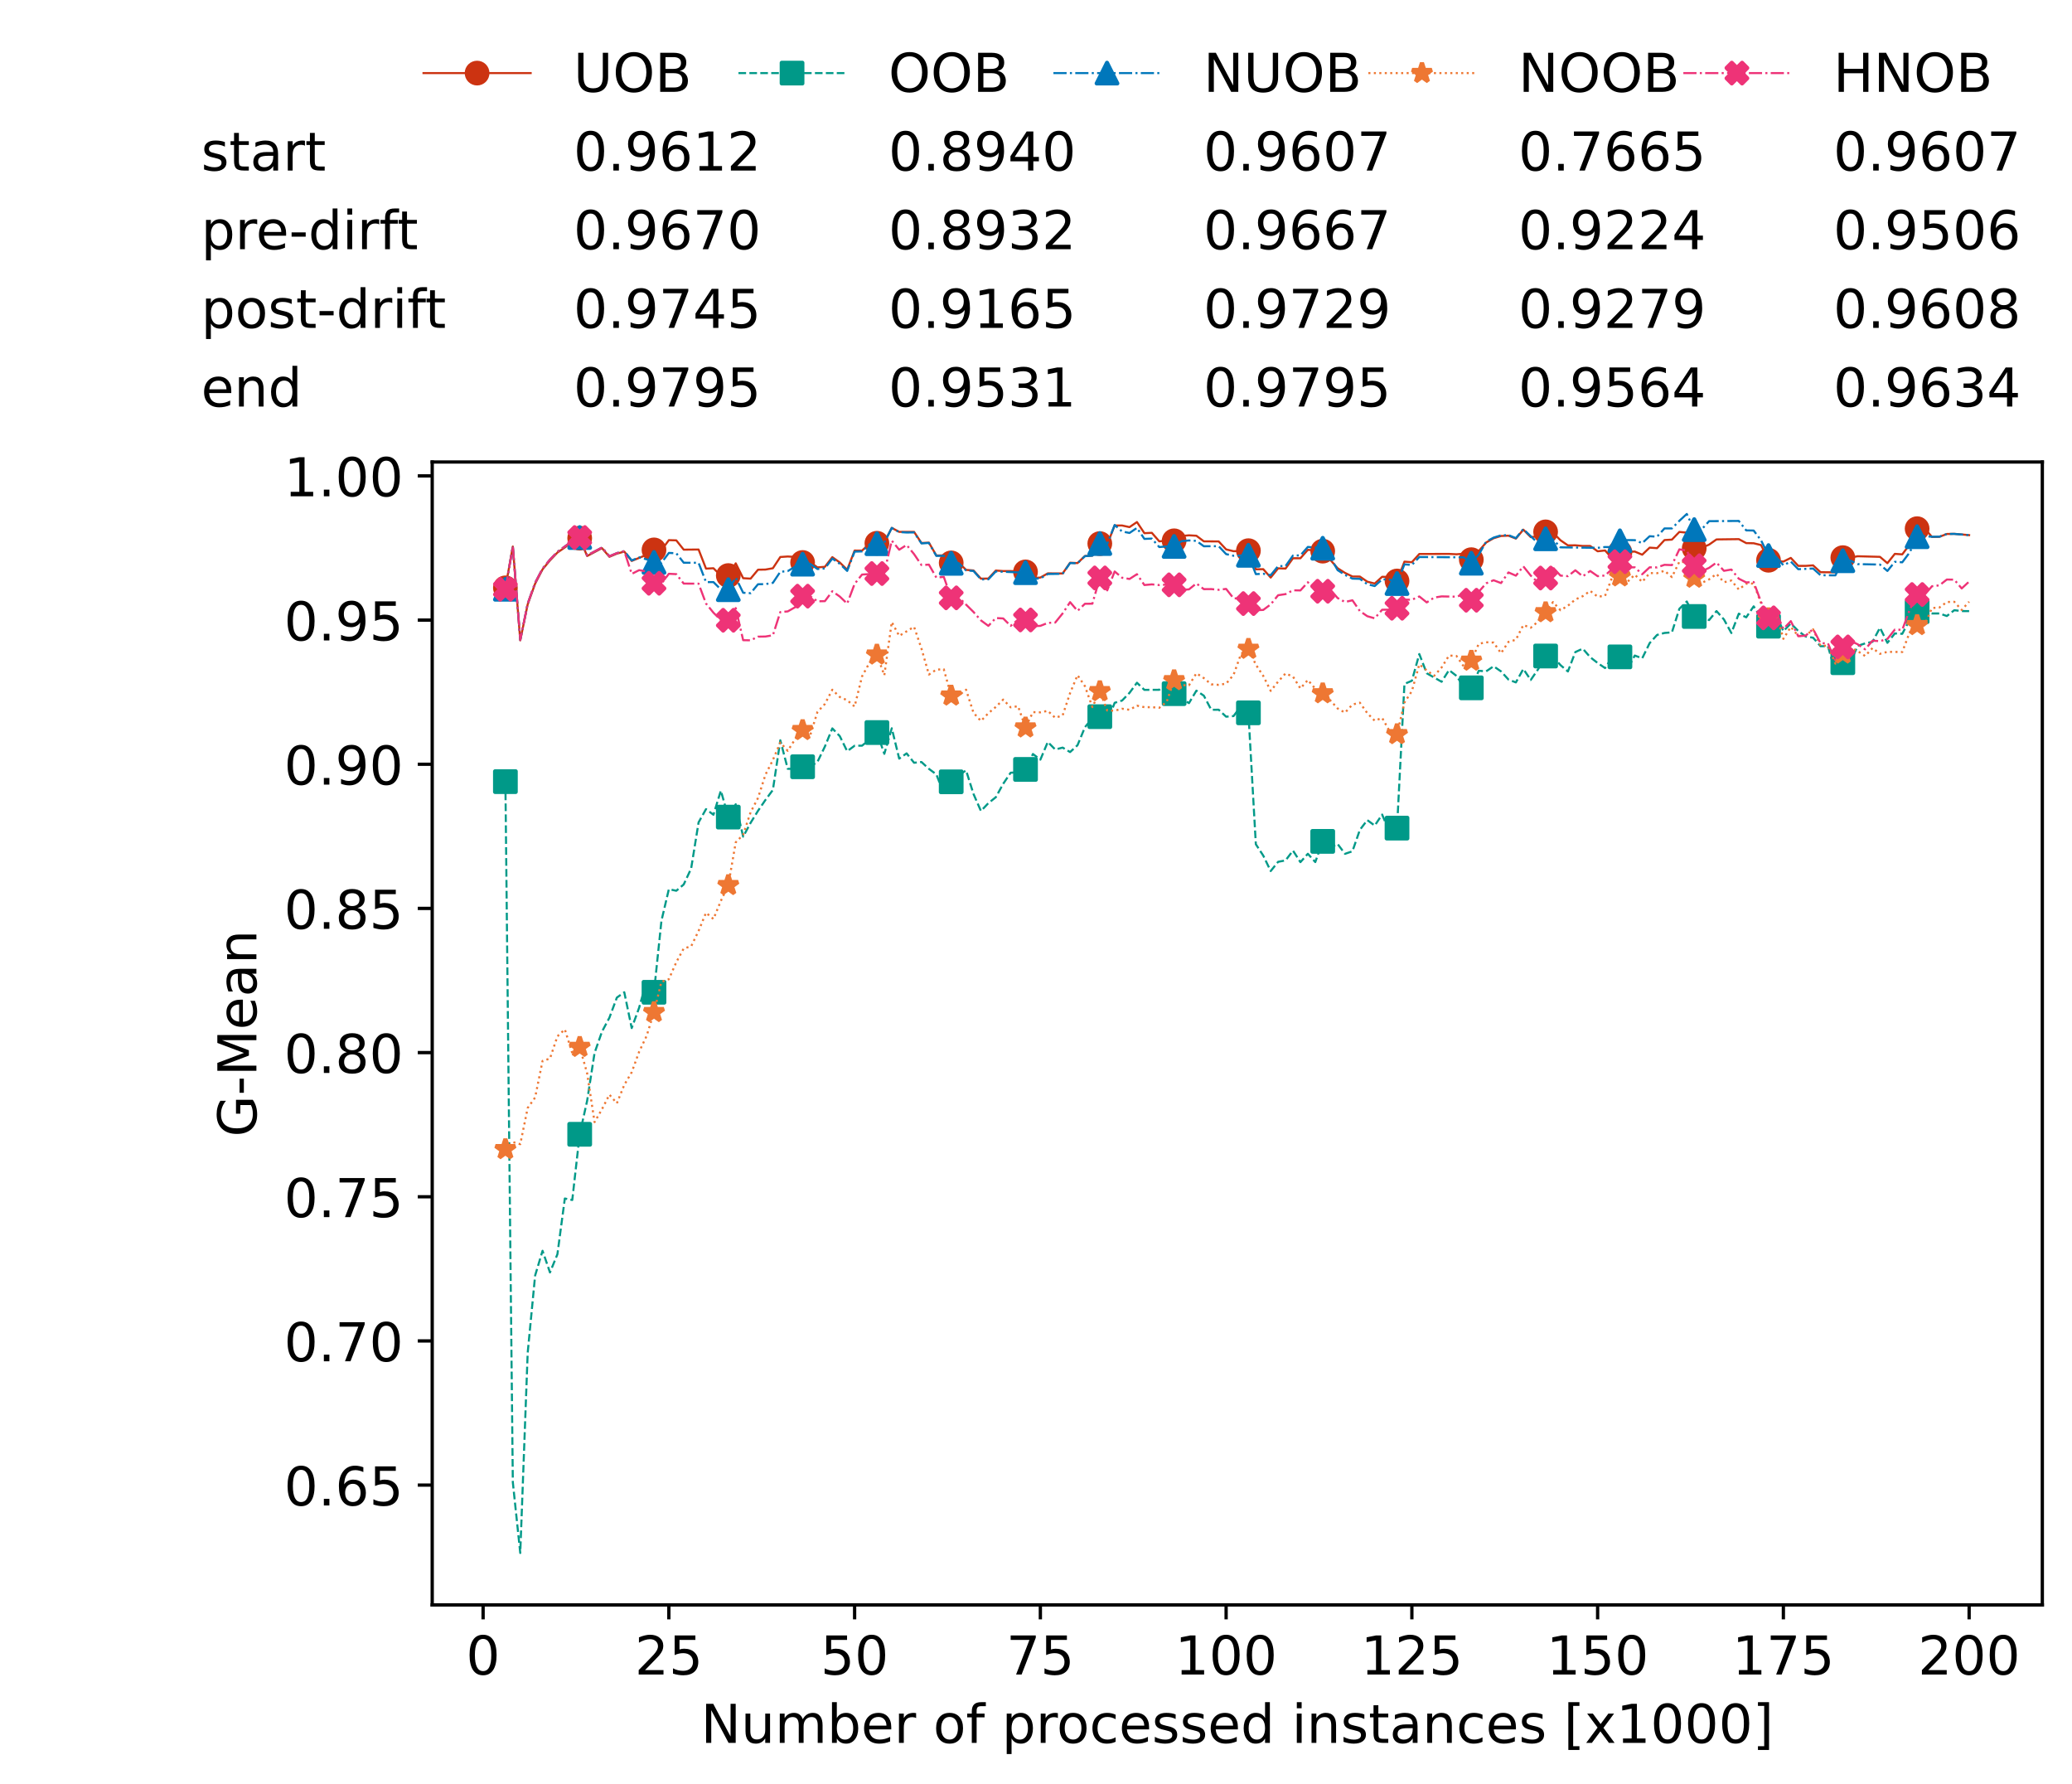 <?xml version="1.0" encoding="utf-8" standalone="no"?>
<!DOCTYPE svg PUBLIC "-//W3C//DTD SVG 1.1//EN"
  "http://www.w3.org/Graphics/SVG/1.1/DTD/svg11.dtd">
<!-- Created with matplotlib (https://matplotlib.org/) -->
<svg height="432.615pt" version="1.1" viewBox="0 0 502.65 432.615" width="502.65pt" xmlns="http://www.w3.org/2000/svg" xmlns:xlink="http://www.w3.org/1999/xlink">
 <defs>
  <style type="text/css">*{stroke-linecap:butt;stroke-linejoin:round;}</style>
 </defs>
 <g id="figure_1">
  <g id="patch_1">
   <path d="M 0 432.615 
L 502.65 432.615 
L 502.65 0 
L 0 0 
z
" style="fill:#ffffff;"/>
  </g>
  <g id="axes_1">
   <g id="patch_2">
    <path d="M 104.85 389.252 
L 495.45 389.252 
L 495.45 112.052 
L 104.85 112.052 
z
" style="fill:#ffffff;"/>
   </g>
   <g id="matplotlib.axis_1">
    <g id="xtick_1">
     <g id="line2d_1">
      <defs>
       <path d="M 0 0 
L 0 3.5 
" id="mb559b9e838" style="stroke:#000000;stroke-width:0.8;"/>
      </defs>
      <g>
       <use style="stroke:#000000;stroke-width:0.8;" x="117.197" xlink:href="#mb559b9e838" y="389.252"/>
      </g>
     </g>
     <g id="text_1">
      <!-- 0 -->
      <g transform="translate(113.061 406.13)scale(0.13 -0.13)">
       <defs>
        <path d="M 31.781 66.406 
Q 24.172 66.406 20.328 58.906 
Q 16.5 51.422 16.5 36.375 
Q 16.5 21.391 20.328 13.891 
Q 24.172 6.391 31.781 6.391 
Q 39.453 6.391 43.281 13.891 
Q 47.125 21.391 47.125 36.375 
Q 47.125 51.422 43.281 58.906 
Q 39.453 66.406 31.781 66.406 
z
M 31.781 74.219 
Q 44.047 74.219 50.516 64.516 
Q 56.984 54.828 56.984 36.375 
Q 56.984 17.969 50.516 8.266 
Q 44.047 -1.422 31.781 -1.422 
Q 19.531 -1.422 13.062 8.266 
Q 6.594 17.969 6.594 36.375 
Q 6.594 54.828 13.062 64.516 
Q 19.531 74.219 31.781 74.219 
z
" id="DejaVuSans-48"/>
       </defs>
       <use xlink:href="#DejaVuSans-48"/>
      </g>
     </g>
    </g>
    <g id="xtick_2">
     <g id="line2d_2">
      <g>
       <use style="stroke:#000000;stroke-width:0.8;" x="162.259" xlink:href="#mb559b9e838" y="389.252"/>
      </g>
     </g>
     <g id="text_2">
      <!-- 25 -->
      <g transform="translate(153.988 406.13)scale(0.13 -0.13)">
       <defs>
        <path d="M 19.188 8.297 
L 53.609 8.297 
L 53.609 0 
L 7.328 0 
L 7.328 8.297 
Q 12.938 14.109 22.625 23.891 
Q 32.328 33.688 34.812 36.531 
Q 39.547 41.844 41.422 45.531 
Q 43.312 49.219 43.312 52.781 
Q 43.312 58.594 39.234 62.25 
Q 35.156 65.922 28.609 65.922 
Q 23.969 65.922 18.812 64.312 
Q 13.672 62.703 7.812 59.422 
L 7.812 69.391 
Q 13.766 71.781 18.938 73 
Q 24.125 74.219 28.422 74.219 
Q 39.75 74.219 46.484 68.547 
Q 53.219 62.891 53.219 53.422 
Q 53.219 48.922 51.531 44.891 
Q 49.859 40.875 45.406 35.406 
Q 44.188 33.984 37.641 27.219 
Q 31.109 20.453 19.188 8.297 
z
" id="DejaVuSans-50"/>
        <path d="M 10.797 72.906 
L 49.516 72.906 
L 49.516 64.594 
L 19.828 64.594 
L 19.828 46.734 
Q 21.969 47.469 24.109 47.828 
Q 26.266 48.188 28.422 48.188 
Q 40.625 48.188 47.75 41.5 
Q 54.891 34.812 54.891 23.391 
Q 54.891 11.625 47.562 5.094 
Q 40.234 -1.422 26.906 -1.422 
Q 22.312 -1.422 17.547 -0.641 
Q 12.797 0.141 7.719 1.703 
L 7.719 11.625 
Q 12.109 9.234 16.797 8.062 
Q 21.484 6.891 26.703 6.891 
Q 35.156 6.891 40.078 11.328 
Q 45.016 15.766 45.016 23.391 
Q 45.016 31 40.078 35.438 
Q 35.156 39.891 26.703 39.891 
Q 22.75 39.891 18.812 39.016 
Q 14.891 38.141 10.797 36.281 
z
" id="DejaVuSans-53"/>
       </defs>
       <use xlink:href="#DejaVuSans-50"/>
       <use x="63.623" xlink:href="#DejaVuSans-53"/>
      </g>
     </g>
    </g>
    <g id="xtick_3">
     <g id="line2d_3">
      <g>
       <use style="stroke:#000000;stroke-width:0.8;" x="207.322" xlink:href="#mb559b9e838" y="389.252"/>
      </g>
     </g>
     <g id="text_3">
      <!-- 50 -->
      <g transform="translate(199.05 406.13)scale(0.13 -0.13)">
       <use xlink:href="#DejaVuSans-53"/>
       <use x="63.623" xlink:href="#DejaVuSans-48"/>
      </g>
     </g>
    </g>
    <g id="xtick_4">
     <g id="line2d_4">
      <g>
       <use style="stroke:#000000;stroke-width:0.8;" x="252.384" xlink:href="#mb559b9e838" y="389.252"/>
      </g>
     </g>
     <g id="text_4">
      <!-- 75 -->
      <g transform="translate(244.113 406.13)scale(0.13 -0.13)">
       <defs>
        <path d="M 8.203 72.906 
L 55.078 72.906 
L 55.078 68.703 
L 28.609 0 
L 18.312 0 
L 43.219 64.594 
L 8.203 64.594 
z
" id="DejaVuSans-55"/>
       </defs>
       <use xlink:href="#DejaVuSans-55"/>
       <use x="63.623" xlink:href="#DejaVuSans-53"/>
      </g>
     </g>
    </g>
    <g id="xtick_5">
     <g id="line2d_5">
      <g>
       <use style="stroke:#000000;stroke-width:0.8;" x="297.446" xlink:href="#mb559b9e838" y="389.252"/>
      </g>
     </g>
     <g id="text_5">
      <!-- 100 -->
      <g transform="translate(285.039 406.13)scale(0.13 -0.13)">
       <defs>
        <path d="M 12.406 8.297 
L 28.516 8.297 
L 28.516 63.922 
L 10.984 60.406 
L 10.984 69.391 
L 28.422 72.906 
L 38.281 72.906 
L 38.281 8.297 
L 54.391 8.297 
L 54.391 0 
L 12.406 0 
z
" id="DejaVuSans-49"/>
       </defs>
       <use xlink:href="#DejaVuSans-49"/>
       <use x="63.623" xlink:href="#DejaVuSans-48"/>
       <use x="127.246" xlink:href="#DejaVuSans-48"/>
      </g>
     </g>
    </g>
    <g id="xtick_6">
     <g id="line2d_6">
      <g>
       <use style="stroke:#000000;stroke-width:0.8;" x="342.509" xlink:href="#mb559b9e838" y="389.252"/>
      </g>
     </g>
     <g id="text_6">
      <!-- 125 -->
      <g transform="translate(330.102 406.13)scale(0.13 -0.13)">
       <use xlink:href="#DejaVuSans-49"/>
       <use x="63.623" xlink:href="#DejaVuSans-50"/>
       <use x="127.246" xlink:href="#DejaVuSans-53"/>
      </g>
     </g>
    </g>
    <g id="xtick_7">
     <g id="line2d_7">
      <g>
       <use style="stroke:#000000;stroke-width:0.8;" x="387.571" xlink:href="#mb559b9e838" y="389.252"/>
      </g>
     </g>
     <g id="text_7">
      <!-- 150 -->
      <g transform="translate(375.164 406.13)scale(0.13 -0.13)">
       <use xlink:href="#DejaVuSans-49"/>
       <use x="63.623" xlink:href="#DejaVuSans-53"/>
       <use x="127.246" xlink:href="#DejaVuSans-48"/>
      </g>
     </g>
    </g>
    <g id="xtick_8">
     <g id="line2d_8">
      <g>
       <use style="stroke:#000000;stroke-width:0.8;" x="432.633" xlink:href="#mb559b9e838" y="389.252"/>
      </g>
     </g>
     <g id="text_8">
      <!-- 175 -->
      <g transform="translate(420.226 406.13)scale(0.13 -0.13)">
       <use xlink:href="#DejaVuSans-49"/>
       <use x="63.623" xlink:href="#DejaVuSans-55"/>
       <use x="127.246" xlink:href="#DejaVuSans-53"/>
      </g>
     </g>
    </g>
    <g id="xtick_9">
     <g id="line2d_9">
      <g>
       <use style="stroke:#000000;stroke-width:0.8;" x="477.695" xlink:href="#mb559b9e838" y="389.252"/>
      </g>
     </g>
     <g id="text_9">
      <!-- 200 -->
      <g transform="translate(465.289 406.13)scale(0.13 -0.13)">
       <use xlink:href="#DejaVuSans-50"/>
       <use x="63.623" xlink:href="#DejaVuSans-48"/>
       <use x="127.246" xlink:href="#DejaVuSans-48"/>
      </g>
     </g>
    </g>
    <g id="text_10">
     <!-- Number of processed instances [x1000] -->
     <g transform="translate(170.025 422.711)scale(0.13 -0.13)">
      <defs>
       <path d="M 9.812 72.906 
L 23.094 72.906 
L 55.422 11.922 
L 55.422 72.906 
L 64.984 72.906 
L 64.984 0 
L 51.703 0 
L 19.391 60.984 
L 19.391 0 
L 9.812 0 
z
" id="DejaVuSans-78"/>
       <path d="M 8.5 21.578 
L 8.5 54.688 
L 17.484 54.688 
L 17.484 21.922 
Q 17.484 14.156 20.5 10.266 
Q 23.531 6.391 29.594 6.391 
Q 36.859 6.391 41.078 11.031 
Q 45.312 15.672 45.312 23.688 
L 45.312 54.688 
L 54.297 54.688 
L 54.297 0 
L 45.312 0 
L 45.312 8.406 
Q 42.047 3.422 37.719 1 
Q 33.406 -1.422 27.688 -1.422 
Q 18.266 -1.422 13.375 4.438 
Q 8.5 10.297 8.5 21.578 
z
M 31.109 56 
z
" id="DejaVuSans-117"/>
       <path d="M 52 44.188 
Q 55.375 50.25 60.062 53.125 
Q 64.75 56 71.094 56 
Q 79.641 56 84.281 50.016 
Q 88.922 44.047 88.922 33.016 
L 88.922 0 
L 79.891 0 
L 79.891 32.719 
Q 79.891 40.578 77.094 44.375 
Q 74.312 48.188 68.609 48.188 
Q 61.625 48.188 57.562 43.547 
Q 53.516 38.922 53.516 30.906 
L 53.516 0 
L 44.484 0 
L 44.484 32.719 
Q 44.484 40.625 41.703 44.406 
Q 38.922 48.188 33.109 48.188 
Q 26.219 48.188 22.156 43.531 
Q 18.109 38.875 18.109 30.906 
L 18.109 0 
L 9.078 0 
L 9.078 54.688 
L 18.109 54.688 
L 18.109 46.188 
Q 21.188 51.219 25.484 53.609 
Q 29.781 56 35.688 56 
Q 41.656 56 45.828 52.969 
Q 50 49.953 52 44.188 
z
" id="DejaVuSans-109"/>
       <path d="M 48.688 27.297 
Q 48.688 37.203 44.609 42.844 
Q 40.531 48.484 33.406 48.484 
Q 26.266 48.484 22.188 42.844 
Q 18.109 37.203 18.109 27.297 
Q 18.109 17.391 22.188 11.75 
Q 26.266 6.109 33.406 6.109 
Q 40.531 6.109 44.609 11.75 
Q 48.688 17.391 48.688 27.297 
z
M 18.109 46.391 
Q 20.953 51.266 25.266 53.625 
Q 29.594 56 35.594 56 
Q 45.562 56 51.781 48.094 
Q 58.016 40.188 58.016 27.297 
Q 58.016 14.406 51.781 6.484 
Q 45.562 -1.422 35.594 -1.422 
Q 29.594 -1.422 25.266 0.953 
Q 20.953 3.328 18.109 8.203 
L 18.109 0 
L 9.078 0 
L 9.078 75.984 
L 18.109 75.984 
z
" id="DejaVuSans-98"/>
       <path d="M 56.203 29.594 
L 56.203 25.203 
L 14.891 25.203 
Q 15.484 15.922 20.484 11.062 
Q 25.484 6.203 34.422 6.203 
Q 39.594 6.203 44.453 7.469 
Q 49.312 8.734 54.109 11.281 
L 54.109 2.781 
Q 49.266 0.734 44.188 -0.344 
Q 39.109 -1.422 33.891 -1.422 
Q 20.797 -1.422 13.156 6.188 
Q 5.516 13.812 5.516 26.812 
Q 5.516 40.234 12.766 48.109 
Q 20.016 56 32.328 56 
Q 43.359 56 49.781 48.891 
Q 56.203 41.797 56.203 29.594 
z
M 47.219 32.234 
Q 47.125 39.594 43.094 43.984 
Q 39.062 48.391 32.422 48.391 
Q 24.906 48.391 20.391 44.141 
Q 15.875 39.891 15.188 32.172 
z
" id="DejaVuSans-101"/>
       <path d="M 41.109 46.297 
Q 39.594 47.172 37.812 47.578 
Q 36.031 48 33.891 48 
Q 26.266 48 22.188 43.047 
Q 18.109 38.094 18.109 28.812 
L 18.109 0 
L 9.078 0 
L 9.078 54.688 
L 18.109 54.688 
L 18.109 46.188 
Q 20.953 51.172 25.484 53.578 
Q 30.031 56 36.531 56 
Q 37.453 56 38.578 55.875 
Q 39.703 55.766 41.062 55.516 
z
" id="DejaVuSans-114"/>
       <path id="DejaVuSans-32"/>
       <path d="M 30.609 48.391 
Q 23.391 48.391 19.188 42.75 
Q 14.984 37.109 14.984 27.297 
Q 14.984 17.484 19.156 11.844 
Q 23.344 6.203 30.609 6.203 
Q 37.797 6.203 41.984 11.859 
Q 46.188 17.531 46.188 27.297 
Q 46.188 37.016 41.984 42.703 
Q 37.797 48.391 30.609 48.391 
z
M 30.609 56 
Q 42.328 56 49.016 48.375 
Q 55.719 40.766 55.719 27.297 
Q 55.719 13.875 49.016 6.219 
Q 42.328 -1.422 30.609 -1.422 
Q 18.844 -1.422 12.172 6.219 
Q 5.516 13.875 5.516 27.297 
Q 5.516 40.766 12.172 48.375 
Q 18.844 56 30.609 56 
z
" id="DejaVuSans-111"/>
       <path d="M 37.109 75.984 
L 37.109 68.5 
L 28.516 68.5 
Q 23.688 68.5 21.797 66.547 
Q 19.922 64.594 19.922 59.516 
L 19.922 54.688 
L 34.719 54.688 
L 34.719 47.703 
L 19.922 47.703 
L 19.922 0 
L 10.891 0 
L 10.891 47.703 
L 2.297 47.703 
L 2.297 54.688 
L 10.891 54.688 
L 10.891 58.5 
Q 10.891 67.625 15.141 71.797 
Q 19.391 75.984 28.609 75.984 
z
" id="DejaVuSans-102"/>
       <path d="M 18.109 8.203 
L 18.109 -20.797 
L 9.078 -20.797 
L 9.078 54.688 
L 18.109 54.688 
L 18.109 46.391 
Q 20.953 51.266 25.266 53.625 
Q 29.594 56 35.594 56 
Q 45.562 56 51.781 48.094 
Q 58.016 40.188 58.016 27.297 
Q 58.016 14.406 51.781 6.484 
Q 45.562 -1.422 35.594 -1.422 
Q 29.594 -1.422 25.266 0.953 
Q 20.953 3.328 18.109 8.203 
z
M 48.688 27.297 
Q 48.688 37.203 44.609 42.844 
Q 40.531 48.484 33.406 48.484 
Q 26.266 48.484 22.188 42.844 
Q 18.109 37.203 18.109 27.297 
Q 18.109 17.391 22.188 11.75 
Q 26.266 6.109 33.406 6.109 
Q 40.531 6.109 44.609 11.75 
Q 48.688 17.391 48.688 27.297 
z
" id="DejaVuSans-112"/>
       <path d="M 48.781 52.594 
L 48.781 44.188 
Q 44.969 46.297 41.141 47.344 
Q 37.312 48.391 33.406 48.391 
Q 24.656 48.391 19.812 42.844 
Q 14.984 37.312 14.984 27.297 
Q 14.984 17.281 19.812 11.734 
Q 24.656 6.203 33.406 6.203 
Q 37.312 6.203 41.141 7.25 
Q 44.969 8.297 48.781 10.406 
L 48.781 2.094 
Q 45.016 0.344 40.984 -0.531 
Q 36.969 -1.422 32.422 -1.422 
Q 20.062 -1.422 12.781 6.344 
Q 5.516 14.109 5.516 27.297 
Q 5.516 40.672 12.859 48.328 
Q 20.219 56 33.016 56 
Q 37.156 56 41.109 55.141 
Q 45.062 54.297 48.781 52.594 
z
" id="DejaVuSans-99"/>
       <path d="M 44.281 53.078 
L 44.281 44.578 
Q 40.484 46.531 36.375 47.5 
Q 32.281 48.484 27.875 48.484 
Q 21.188 48.484 17.844 46.438 
Q 14.5 44.391 14.5 40.281 
Q 14.5 37.156 16.891 35.375 
Q 19.281 33.594 26.516 31.984 
L 29.594 31.297 
Q 39.156 29.25 43.188 25.516 
Q 47.219 21.781 47.219 15.094 
Q 47.219 7.469 41.188 3.016 
Q 35.156 -1.422 24.609 -1.422 
Q 20.219 -1.422 15.453 -0.562 
Q 10.688 0.297 5.422 2 
L 5.422 11.281 
Q 10.406 8.688 15.234 7.391 
Q 20.062 6.109 24.812 6.109 
Q 31.156 6.109 34.562 8.281 
Q 37.984 10.453 37.984 14.406 
Q 37.984 18.062 35.516 20.016 
Q 33.062 21.969 24.703 23.781 
L 21.578 24.516 
Q 13.234 26.266 9.516 29.906 
Q 5.812 33.547 5.812 39.891 
Q 5.812 47.609 11.281 51.797 
Q 16.75 56 26.812 56 
Q 31.781 56 36.172 55.266 
Q 40.578 54.547 44.281 53.078 
z
" id="DejaVuSans-115"/>
       <path d="M 45.406 46.391 
L 45.406 75.984 
L 54.391 75.984 
L 54.391 0 
L 45.406 0 
L 45.406 8.203 
Q 42.578 3.328 38.25 0.953 
Q 33.938 -1.422 27.875 -1.422 
Q 17.969 -1.422 11.734 6.484 
Q 5.516 14.406 5.516 27.297 
Q 5.516 40.188 11.734 48.094 
Q 17.969 56 27.875 56 
Q 33.938 56 38.25 53.625 
Q 42.578 51.266 45.406 46.391 
z
M 14.797 27.297 
Q 14.797 17.391 18.875 11.75 
Q 22.953 6.109 30.078 6.109 
Q 37.203 6.109 41.297 11.75 
Q 45.406 17.391 45.406 27.297 
Q 45.406 37.203 41.297 42.844 
Q 37.203 48.484 30.078 48.484 
Q 22.953 48.484 18.875 42.844 
Q 14.797 37.203 14.797 27.297 
z
" id="DejaVuSans-100"/>
       <path d="M 9.422 54.688 
L 18.406 54.688 
L 18.406 0 
L 9.422 0 
z
M 9.422 75.984 
L 18.406 75.984 
L 18.406 64.594 
L 9.422 64.594 
z
" id="DejaVuSans-105"/>
       <path d="M 54.891 33.016 
L 54.891 0 
L 45.906 0 
L 45.906 32.719 
Q 45.906 40.484 42.875 44.328 
Q 39.844 48.188 33.797 48.188 
Q 26.516 48.188 22.312 43.547 
Q 18.109 38.922 18.109 30.906 
L 18.109 0 
L 9.078 0 
L 9.078 54.688 
L 18.109 54.688 
L 18.109 46.188 
Q 21.344 51.125 25.703 53.562 
Q 30.078 56 35.797 56 
Q 45.219 56 50.047 50.172 
Q 54.891 44.344 54.891 33.016 
z
" id="DejaVuSans-110"/>
       <path d="M 18.312 70.219 
L 18.312 54.688 
L 36.812 54.688 
L 36.812 47.703 
L 18.312 47.703 
L 18.312 18.016 
Q 18.312 11.328 20.141 9.422 
Q 21.969 7.516 27.594 7.516 
L 36.812 7.516 
L 36.812 0 
L 27.594 0 
Q 17.188 0 13.234 3.875 
Q 9.281 7.766 9.281 18.016 
L 9.281 47.703 
L 2.688 47.703 
L 2.688 54.688 
L 9.281 54.688 
L 9.281 70.219 
z
" id="DejaVuSans-116"/>
       <path d="M 34.281 27.484 
Q 23.391 27.484 19.188 25 
Q 14.984 22.516 14.984 16.5 
Q 14.984 11.719 18.141 8.906 
Q 21.297 6.109 26.703 6.109 
Q 34.188 6.109 38.703 11.406 
Q 43.219 16.703 43.219 25.484 
L 43.219 27.484 
z
M 52.203 31.203 
L 52.203 0 
L 43.219 0 
L 43.219 8.297 
Q 40.141 3.328 35.547 0.953 
Q 30.953 -1.422 24.312 -1.422 
Q 15.922 -1.422 10.953 3.297 
Q 6 8.016 6 15.922 
Q 6 25.141 12.172 29.828 
Q 18.359 34.516 30.609 34.516 
L 43.219 34.516 
L 43.219 35.406 
Q 43.219 41.609 39.141 45 
Q 35.062 48.391 27.688 48.391 
Q 23 48.391 18.547 47.266 
Q 14.109 46.141 10.016 43.891 
L 10.016 52.203 
Q 14.938 54.109 19.578 55.047 
Q 24.219 56 28.609 56 
Q 40.484 56 46.344 49.844 
Q 52.203 43.703 52.203 31.203 
z
" id="DejaVuSans-97"/>
       <path d="M 8.594 75.984 
L 29.297 75.984 
L 29.297 69 
L 17.578 69 
L 17.578 -6.203 
L 29.297 -6.203 
L 29.297 -13.188 
L 8.594 -13.188 
z
" id="DejaVuSans-91"/>
       <path d="M 54.891 54.688 
L 35.109 28.078 
L 55.906 0 
L 45.312 0 
L 29.391 21.484 
L 13.484 0 
L 2.875 0 
L 24.125 28.609 
L 4.688 54.688 
L 15.281 54.688 
L 29.781 35.203 
L 44.281 54.688 
z
" id="DejaVuSans-120"/>
       <path d="M 30.422 75.984 
L 30.422 -13.188 
L 9.719 -13.188 
L 9.719 -6.203 
L 21.391 -6.203 
L 21.391 69 
L 9.719 69 
L 9.719 75.984 
z
" id="DejaVuSans-93"/>
      </defs>
      <use xlink:href="#DejaVuSans-78"/>
      <use x="74.805" xlink:href="#DejaVuSans-117"/>
      <use x="138.184" xlink:href="#DejaVuSans-109"/>
      <use x="235.596" xlink:href="#DejaVuSans-98"/>
      <use x="299.072" xlink:href="#DejaVuSans-101"/>
      <use x="360.596" xlink:href="#DejaVuSans-114"/>
      <use x="401.709" xlink:href="#DejaVuSans-32"/>
      <use x="433.496" xlink:href="#DejaVuSans-111"/>
      <use x="494.678" xlink:href="#DejaVuSans-102"/>
      <use x="529.883" xlink:href="#DejaVuSans-32"/>
      <use x="561.67" xlink:href="#DejaVuSans-112"/>
      <use x="625.146" xlink:href="#DejaVuSans-114"/>
      <use x="664.01" xlink:href="#DejaVuSans-111"/>
      <use x="725.191" xlink:href="#DejaVuSans-99"/>
      <use x="780.172" xlink:href="#DejaVuSans-101"/>
      <use x="841.695" xlink:href="#DejaVuSans-115"/>
      <use x="893.795" xlink:href="#DejaVuSans-115"/>
      <use x="945.895" xlink:href="#DejaVuSans-101"/>
      <use x="1007.418" xlink:href="#DejaVuSans-100"/>
      <use x="1070.895" xlink:href="#DejaVuSans-32"/>
      <use x="1102.682" xlink:href="#DejaVuSans-105"/>
      <use x="1130.465" xlink:href="#DejaVuSans-110"/>
      <use x="1193.844" xlink:href="#DejaVuSans-115"/>
      <use x="1245.943" xlink:href="#DejaVuSans-116"/>
      <use x="1285.152" xlink:href="#DejaVuSans-97"/>
      <use x="1346.432" xlink:href="#DejaVuSans-110"/>
      <use x="1409.811" xlink:href="#DejaVuSans-99"/>
      <use x="1464.791" xlink:href="#DejaVuSans-101"/>
      <use x="1526.314" xlink:href="#DejaVuSans-115"/>
      <use x="1578.414" xlink:href="#DejaVuSans-32"/>
      <use x="1610.201" xlink:href="#DejaVuSans-91"/>
      <use x="1649.215" xlink:href="#DejaVuSans-120"/>
      <use x="1708.395" xlink:href="#DejaVuSans-49"/>
      <use x="1772.018" xlink:href="#DejaVuSans-48"/>
      <use x="1835.641" xlink:href="#DejaVuSans-48"/>
      <use x="1899.264" xlink:href="#DejaVuSans-48"/>
      <use x="1962.887" xlink:href="#DejaVuSans-93"/>
     </g>
    </g>
   </g>
   <g id="matplotlib.axis_2">
    <g id="ytick_1">
     <g id="line2d_10">
      <defs>
       <path d="M 0 0 
L -3.5 0 
" id="m93d0353e24" style="stroke:#000000;stroke-width:0.8;"/>
      </defs>
      <g>
       <use style="stroke:#000000;stroke-width:0.8;" x="104.85" xlink:href="#m93d0353e24" y="360.186"/>
      </g>
     </g>
     <g id="text_11">
      <!-- 0.65 -->
      <g transform="translate(68.905 365.125)scale(0.13 -0.13)">
       <defs>
        <path d="M 10.688 12.406 
L 21 12.406 
L 21 0 
L 10.688 0 
z
" id="DejaVuSans-46"/>
        <path d="M 33.016 40.375 
Q 26.375 40.375 22.484 35.828 
Q 18.609 31.297 18.609 23.391 
Q 18.609 15.531 22.484 10.953 
Q 26.375 6.391 33.016 6.391 
Q 39.656 6.391 43.531 10.953 
Q 47.406 15.531 47.406 23.391 
Q 47.406 31.297 43.531 35.828 
Q 39.656 40.375 33.016 40.375 
z
M 52.594 71.297 
L 52.594 62.312 
Q 48.875 64.062 45.094 64.984 
Q 41.312 65.922 37.594 65.922 
Q 27.828 65.922 22.672 59.328 
Q 17.531 52.734 16.797 39.406 
Q 19.672 43.656 24.016 45.922 
Q 28.375 48.188 33.594 48.188 
Q 44.578 48.188 50.953 41.516 
Q 57.328 34.859 57.328 23.391 
Q 57.328 12.156 50.688 5.359 
Q 44.047 -1.422 33.016 -1.422 
Q 20.359 -1.422 13.672 8.266 
Q 6.984 17.969 6.984 36.375 
Q 6.984 53.656 15.188 63.938 
Q 23.391 74.219 37.203 74.219 
Q 40.922 74.219 44.703 73.484 
Q 48.484 72.75 52.594 71.297 
z
" id="DejaVuSans-54"/>
       </defs>
       <use xlink:href="#DejaVuSans-48"/>
       <use x="63.623" xlink:href="#DejaVuSans-46"/>
       <use x="95.41" xlink:href="#DejaVuSans-54"/>
       <use x="159.033" xlink:href="#DejaVuSans-53"/>
      </g>
     </g>
    </g>
    <g id="ytick_2">
     <g id="line2d_11">
      <g>
       <use style="stroke:#000000;stroke-width:0.8;" x="104.85" xlink:href="#m93d0353e24" y="325.221"/>
      </g>
     </g>
     <g id="text_12">
      <!-- 0.70 -->
      <g transform="translate(68.905 330.16)scale(0.13 -0.13)">
       <use xlink:href="#DejaVuSans-48"/>
       <use x="63.623" xlink:href="#DejaVuSans-46"/>
       <use x="95.41" xlink:href="#DejaVuSans-55"/>
       <use x="159.033" xlink:href="#DejaVuSans-48"/>
      </g>
     </g>
    </g>
    <g id="ytick_3">
     <g id="line2d_12">
      <g>
       <use style="stroke:#000000;stroke-width:0.8;" x="104.85" xlink:href="#m93d0353e24" y="290.255"/>
      </g>
     </g>
     <g id="text_13">
      <!-- 0.75 -->
      <g transform="translate(68.905 295.194)scale(0.13 -0.13)">
       <use xlink:href="#DejaVuSans-48"/>
       <use x="63.623" xlink:href="#DejaVuSans-46"/>
       <use x="95.41" xlink:href="#DejaVuSans-55"/>
       <use x="159.033" xlink:href="#DejaVuSans-53"/>
      </g>
     </g>
    </g>
    <g id="ytick_4">
     <g id="line2d_13">
      <g>
       <use style="stroke:#000000;stroke-width:0.8;" x="104.85" xlink:href="#m93d0353e24" y="255.289"/>
      </g>
     </g>
     <g id="text_14">
      <!-- 0.80 -->
      <g transform="translate(68.905 260.228)scale(0.13 -0.13)">
       <defs>
        <path d="M 31.781 34.625 
Q 24.75 34.625 20.719 30.859 
Q 16.703 27.094 16.703 20.516 
Q 16.703 13.922 20.719 10.156 
Q 24.75 6.391 31.781 6.391 
Q 38.812 6.391 42.859 10.172 
Q 46.922 13.969 46.922 20.516 
Q 46.922 27.094 42.891 30.859 
Q 38.875 34.625 31.781 34.625 
z
M 21.922 38.812 
Q 15.578 40.375 12.031 44.719 
Q 8.5 49.078 8.5 55.328 
Q 8.5 64.062 14.719 69.141 
Q 20.953 74.219 31.781 74.219 
Q 42.672 74.219 48.875 69.141 
Q 55.078 64.062 55.078 55.328 
Q 55.078 49.078 51.531 44.719 
Q 48 40.375 41.703 38.812 
Q 48.828 37.156 52.797 32.312 
Q 56.781 27.484 56.781 20.516 
Q 56.781 9.906 50.312 4.234 
Q 43.844 -1.422 31.781 -1.422 
Q 19.734 -1.422 13.25 4.234 
Q 6.781 9.906 6.781 20.516 
Q 6.781 27.484 10.781 32.312 
Q 14.797 37.156 21.922 38.812 
z
M 18.312 54.391 
Q 18.312 48.734 21.844 45.562 
Q 25.391 42.391 31.781 42.391 
Q 38.141 42.391 41.719 45.562 
Q 45.312 48.734 45.312 54.391 
Q 45.312 60.062 41.719 63.234 
Q 38.141 66.406 31.781 66.406 
Q 25.391 66.406 21.844 63.234 
Q 18.312 60.062 18.312 54.391 
z
" id="DejaVuSans-56"/>
       </defs>
       <use xlink:href="#DejaVuSans-48"/>
       <use x="63.623" xlink:href="#DejaVuSans-46"/>
       <use x="95.41" xlink:href="#DejaVuSans-56"/>
       <use x="159.033" xlink:href="#DejaVuSans-48"/>
      </g>
     </g>
    </g>
    <g id="ytick_5">
     <g id="line2d_14">
      <g>
       <use style="stroke:#000000;stroke-width:0.8;" x="104.85" xlink:href="#m93d0353e24" y="220.323"/>
      </g>
     </g>
     <g id="text_15">
      <!-- 0.85 -->
      <g transform="translate(68.905 225.262)scale(0.13 -0.13)">
       <use xlink:href="#DejaVuSans-48"/>
       <use x="63.623" xlink:href="#DejaVuSans-46"/>
       <use x="95.41" xlink:href="#DejaVuSans-56"/>
       <use x="159.033" xlink:href="#DejaVuSans-53"/>
      </g>
     </g>
    </g>
    <g id="ytick_6">
     <g id="line2d_15">
      <g>
       <use style="stroke:#000000;stroke-width:0.8;" x="104.85" xlink:href="#m93d0353e24" y="185.357"/>
      </g>
     </g>
     <g id="text_16">
      <!-- 0.90 -->
      <g transform="translate(68.905 190.296)scale(0.13 -0.13)">
       <defs>
        <path d="M 10.984 1.516 
L 10.984 10.5 
Q 14.703 8.734 18.5 7.812 
Q 22.312 6.891 25.984 6.891 
Q 35.75 6.891 40.891 13.453 
Q 46.047 20.016 46.781 33.406 
Q 43.953 29.203 39.594 26.953 
Q 35.25 24.703 29.984 24.703 
Q 19.047 24.703 12.672 31.312 
Q 6.297 37.938 6.297 49.422 
Q 6.297 60.641 12.938 67.422 
Q 19.578 74.219 30.609 74.219 
Q 43.266 74.219 49.922 64.516 
Q 56.594 54.828 56.594 36.375 
Q 56.594 19.141 48.406 8.859 
Q 40.234 -1.422 26.422 -1.422 
Q 22.703 -1.422 18.891 -0.688 
Q 15.094 0.047 10.984 1.516 
z
M 30.609 32.422 
Q 37.25 32.422 41.125 36.953 
Q 45.016 41.5 45.016 49.422 
Q 45.016 57.281 41.125 61.844 
Q 37.25 66.406 30.609 66.406 
Q 23.969 66.406 20.094 61.844 
Q 16.219 57.281 16.219 49.422 
Q 16.219 41.5 20.094 36.953 
Q 23.969 32.422 30.609 32.422 
z
" id="DejaVuSans-57"/>
       </defs>
       <use xlink:href="#DejaVuSans-48"/>
       <use x="63.623" xlink:href="#DejaVuSans-46"/>
       <use x="95.41" xlink:href="#DejaVuSans-57"/>
       <use x="159.033" xlink:href="#DejaVuSans-48"/>
      </g>
     </g>
    </g>
    <g id="ytick_7">
     <g id="line2d_16">
      <g>
       <use style="stroke:#000000;stroke-width:0.8;" x="104.85" xlink:href="#m93d0353e24" y="150.391"/>
      </g>
     </g>
     <g id="text_17">
      <!-- 0.95 -->
      <g transform="translate(68.905 155.33)scale(0.13 -0.13)">
       <use xlink:href="#DejaVuSans-48"/>
       <use x="63.623" xlink:href="#DejaVuSans-46"/>
       <use x="95.41" xlink:href="#DejaVuSans-57"/>
       <use x="159.033" xlink:href="#DejaVuSans-53"/>
      </g>
     </g>
    </g>
    <g id="ytick_8">
     <g id="line2d_17">
      <g>
       <use style="stroke:#000000;stroke-width:0.8;" x="104.85" xlink:href="#m93d0353e24" y="115.426"/>
      </g>
     </g>
     <g id="text_18">
      <!-- 1.00 -->
      <g transform="translate(68.905 120.365)scale(0.13 -0.13)">
       <use xlink:href="#DejaVuSans-49"/>
       <use x="63.623" xlink:href="#DejaVuSans-46"/>
       <use x="95.41" xlink:href="#DejaVuSans-48"/>
       <use x="159.033" xlink:href="#DejaVuSans-48"/>
      </g>
     </g>
    </g>
    <g id="text_19">
     <!-- G-Mean -->
     <g transform="translate(62.201 275.744)rotate(-90)scale(0.13 -0.13)">
      <defs>
       <path d="M 59.516 10.406 
L 59.516 29.984 
L 43.406 29.984 
L 43.406 38.094 
L 69.281 38.094 
L 69.281 6.781 
Q 63.578 2.734 56.688 0.656 
Q 49.812 -1.422 42 -1.422 
Q 24.906 -1.422 15.25 8.562 
Q 5.609 18.562 5.609 36.375 
Q 5.609 54.25 15.25 64.234 
Q 24.906 74.219 42 74.219 
Q 49.125 74.219 55.547 72.453 
Q 61.969 70.703 67.391 67.281 
L 67.391 56.781 
Q 61.922 61.422 55.766 63.766 
Q 49.609 66.109 42.828 66.109 
Q 29.438 66.109 22.719 58.641 
Q 16.016 51.172 16.016 36.375 
Q 16.016 21.625 22.719 14.156 
Q 29.438 6.688 42.828 6.688 
Q 48.047 6.688 52.141 7.594 
Q 56.25 8.5 59.516 10.406 
z
" id="DejaVuSans-71"/>
       <path d="M 4.891 31.391 
L 31.203 31.391 
L 31.203 23.391 
L 4.891 23.391 
z
" id="DejaVuSans-45"/>
       <path d="M 9.812 72.906 
L 24.516 72.906 
L 43.109 23.297 
L 61.812 72.906 
L 76.516 72.906 
L 76.516 0 
L 66.891 0 
L 66.891 64.016 
L 48.094 14.016 
L 38.188 14.016 
L 19.391 64.016 
L 19.391 0 
L 9.812 0 
z
" id="DejaVuSans-77"/>
      </defs>
      <use xlink:href="#DejaVuSans-71"/>
      <use x="77.49" xlink:href="#DejaVuSans-45"/>
      <use x="113.574" xlink:href="#DejaVuSans-77"/>
      <use x="199.854" xlink:href="#DejaVuSans-101"/>
      <use x="261.377" xlink:href="#DejaVuSans-97"/>
      <use x="322.656" xlink:href="#DejaVuSans-110"/>
     </g>
    </g>
   </g>
   <g id="line2d_18"/>
   <g id="line2d_19"/>
   <g id="line2d_20"/>
   <g id="line2d_21"/>
   <g id="line2d_22"/>
   <g id="line2d_23">
    <path clip-path="url(#pe58cc5c2ee)" d="M 122.605 142.576 
L 124.407 132.558 
L 126.21 155.309 
L 128.012 146.58 
L 129.815 141.559 
L 131.617 138.085 
L 133.419 135.917 
L 135.222 134.017 
L 137.024 132.78 
L 138.827 131.399 
L 140.629 130.525 
L 142.432 134.855 
L 146.037 132.94 
L 147.839 135.041 
L 149.642 134.28 
L 151.444 133.778 
L 153.247 136.044 
L 156.852 134.569 
L 158.654 133.37 
L 160.457 133.441 
L 162.259 131.002 
L 164.062 131.055 
L 165.864 133.311 
L 169.469 133.276 
L 171.272 137.909 
L 173.074 137.819 
L 174.877 139.592 
L 176.679 139.592 
L 178.482 136.629 
L 180.284 140.235 
L 182.087 140.34 
L 183.889 138.173 
L 185.692 138.139 
L 187.494 137.818 
L 189.297 135.093 
L 191.099 134.969 
L 192.902 135.073 
L 194.704 136.422 
L 196.507 136.314 
L 198.309 137.614 
L 200.112 137.471 
L 201.914 135.125 
L 203.717 136.417 
L 205.519 138.178 
L 207.322 133.529 
L 209.124 133.547 
L 210.927 131.863 
L 212.729 131.757 
L 214.532 131.508 
L 216.334 128.029 
L 218.137 128.993 
L 221.742 128.99 
L 223.544 131.7 
L 225.347 131.61 
L 227.149 134.721 
L 228.952 134.705 
L 230.754 136.517 
L 232.557 136.446 
L 234.359 138.214 
L 236.162 138.357 
L 237.964 140.345 
L 239.767 140.315 
L 241.569 138.376 
L 243.372 138.5 
L 245.174 138.501 
L 248.779 138.699 
L 250.581 140.168 
L 252.384 140.079 
L 254.186 139.063 
L 257.791 139.083 
L 259.594 136.478 
L 261.396 136.566 
L 263.199 134.854 
L 265.001 134.749 
L 266.804 131.839 
L 268.606 132.015 
L 270.409 127.453 
L 272.211 127.454 
L 274.014 127.843 
L 275.816 126.616 
L 277.619 129.315 
L 279.421 129.225 
L 281.224 131.292 
L 283.026 131.129 
L 284.829 131.164 
L 286.631 129.996 
L 288.434 129.834 
L 290.236 129.937 
L 292.039 131.294 
L 295.644 131.315 
L 297.446 133.25 
L 299.249 133.686 
L 302.854 133.559 
L 304.656 138.079 
L 306.459 138.045 
L 308.261 140.077 
L 310.064 137.842 
L 311.866 137.897 
L 313.669 135.395 
L 315.471 135.396 
L 317.274 133.348 
L 320.879 133.671 
L 324.484 137.806 
L 326.286 138.948 
L 328.089 139.82 
L 329.891 139.834 
L 331.694 141.08 
L 333.496 141.528 
L 335.299 139.889 
L 337.101 139.944 
L 338.904 140.911 
L 340.706 136.214 
L 342.509 136.355 
L 344.311 134.36 
L 351.521 134.341 
L 353.324 134.432 
L 355.126 134.29 
L 356.928 135.742 
L 360.533 131.574 
L 362.336 130.545 
L 364.138 129.994 
L 365.941 129.923 
L 367.743 130.627 
L 369.546 128.458 
L 371.348 130.266 
L 373.151 130.086 
L 374.953 128.994 
L 376.756 129.191 
L 378.558 131.031 
L 380.361 132.273 
L 382.163 132.254 
L 383.966 132.417 
L 385.768 132.414 
L 387.571 133.707 
L 389.373 133.509 
L 391.176 135.492 
L 392.978 133.949 
L 396.583 133.77 
L 398.386 134.533 
L 400.188 132.82 
L 401.991 132.945 
L 403.793 130.98 
L 405.596 130.874 
L 407.398 129.011 
L 409.201 129.188 
L 411.003 132.985 
L 412.806 132.879 
L 414.608 132.091 
L 416.411 130.829 
L 421.818 130.759 
L 423.621 131.721 
L 425.423 131.758 
L 427.226 132.197 
L 429.028 135.881 
L 432.633 136.2 
L 434.436 135.31 
L 436.238 137.243 
L 438.041 137.244 
L 439.843 137.119 
L 441.646 138.777 
L 445.251 138.812 
L 447.053 135.248 
L 448.856 135.228 
L 450.658 134.909 
L 456.066 135.053 
L 457.868 136.587 
L 459.671 134.33 
L 461.473 134.454 
L 463.276 132.05 
L 465.078 128.224 
L 466.881 128.118 
L 468.683 130.234 
L 470.485 130.197 
L 472.288 129.511 
L 474.09 129.474 
L 477.695 129.784 
L 477.695 129.784 
" style="fill:none;stroke:#cc3311;stroke-linecap:square;stroke-width:0.5;"/>
    <defs>
     <path d="M 0 2.5 
C 0.663 2.5 1.299 2.237 1.768 1.768 
C 2.237 1.299 2.5 0.663 2.5 0 
C 2.5 -0.663 2.237 -1.299 1.768 -1.768 
C 1.299 -2.237 0.663 -2.5 0 -2.5 
C -0.663 -2.5 -1.299 -2.237 -1.768 -1.768 
C -2.237 -1.299 -2.5 -0.663 -2.5 0 
C -2.5 0.663 -2.237 1.299 -1.768 1.768 
C -1.299 2.237 -0.663 2.5 0 2.5 
z
" id="m10770891c5" style="stroke:#cc3311;"/>
    </defs>
    <g clip-path="url(#pe58cc5c2ee)">
     <use style="fill:#cc3311;stroke:#cc3311;" x="122.605" xlink:href="#m10770891c5" y="142.576"/>
     <use style="fill:#cc3311;stroke:#cc3311;" x="140.629" xlink:href="#m10770891c5" y="130.525"/>
     <use style="fill:#cc3311;stroke:#cc3311;" x="158.654" xlink:href="#m10770891c5" y="133.37"/>
     <use style="fill:#cc3311;stroke:#cc3311;" x="176.679" xlink:href="#m10770891c5" y="139.592"/>
     <use style="fill:#cc3311;stroke:#cc3311;" x="194.704" xlink:href="#m10770891c5" y="136.422"/>
     <use style="fill:#cc3311;stroke:#cc3311;" x="212.729" xlink:href="#m10770891c5" y="131.757"/>
     <use style="fill:#cc3311;stroke:#cc3311;" x="230.754" xlink:href="#m10770891c5" y="136.517"/>
     <use style="fill:#cc3311;stroke:#cc3311;" x="248.779" xlink:href="#m10770891c5" y="138.699"/>
     <use style="fill:#cc3311;stroke:#cc3311;" x="266.804" xlink:href="#m10770891c5" y="131.839"/>
     <use style="fill:#cc3311;stroke:#cc3311;" x="284.829" xlink:href="#m10770891c5" y="131.164"/>
     <use style="fill:#cc3311;stroke:#cc3311;" x="302.854" xlink:href="#m10770891c5" y="133.559"/>
     <use style="fill:#cc3311;stroke:#cc3311;" x="320.879" xlink:href="#m10770891c5" y="133.671"/>
     <use style="fill:#cc3311;stroke:#cc3311;" x="338.904" xlink:href="#m10770891c5" y="140.911"/>
     <use style="fill:#cc3311;stroke:#cc3311;" x="356.928" xlink:href="#m10770891c5" y="135.742"/>
     <use style="fill:#cc3311;stroke:#cc3311;" x="374.953" xlink:href="#m10770891c5" y="128.994"/>
     <use style="fill:#cc3311;stroke:#cc3311;" x="392.978" xlink:href="#m10770891c5" y="133.949"/>
     <use style="fill:#cc3311;stroke:#cc3311;" x="411.003" xlink:href="#m10770891c5" y="132.985"/>
     <use style="fill:#cc3311;stroke:#cc3311;" x="429.028" xlink:href="#m10770891c5" y="135.881"/>
     <use style="fill:#cc3311;stroke:#cc3311;" x="447.053" xlink:href="#m10770891c5" y="135.248"/>
     <use style="fill:#cc3311;stroke:#cc3311;" x="465.078" xlink:href="#m10770891c5" y="128.224"/>
    </g>
   </g>
   <g id="line2d_24"/>
   <g id="line2d_25"/>
   <g id="line2d_26"/>
   <g id="line2d_27"/>
   <g id="line2d_28">
    <path clip-path="url(#pe58cc5c2ee)" d="M 122.605 189.572 
L 124.407 359.482 
L 126.21 376.652 
L 128.012 328.115 
L 129.815 309.363 
L 131.617 303.357 
L 133.419 308.61 
L 135.222 304.2 
L 137.024 290.678 
L 138.827 291.04 
L 140.629 275.107 
L 142.432 266.985 
L 144.234 255.38 
L 146.037 250.198 
L 147.839 246.822 
L 149.642 241.954 
L 151.444 240.655 
L 153.247 249.343 
L 155.049 244.4 
L 156.852 237.951 
L 158.654 240.66 
L 160.457 223.332 
L 162.259 215.654 
L 164.062 216.039 
L 165.864 214.513 
L 167.667 210.637 
L 169.469 199.455 
L 171.272 196.244 
L 173.074 197.605 
L 174.877 191.757 
L 176.679 198.17 
L 178.482 195.059 
L 180.284 202.919 
L 182.087 199.567 
L 183.889 196.649 
L 185.692 194.009 
L 187.494 191.588 
L 189.297 179.541 
L 191.099 186.459 
L 192.902 186.494 
L 194.704 185.965 
L 196.507 185.981 
L 198.309 184.782 
L 200.112 181.061 
L 201.914 176.658 
L 203.717 178.526 
L 205.519 182.196 
L 207.322 180.866 
L 209.124 180.85 
L 210.927 179.383 
L 212.729 177.667 
L 214.532 182.829 
L 216.334 176.629 
L 218.137 183.99 
L 219.939 182.719 
L 221.742 184.991 
L 223.544 184.816 
L 225.347 186.474 
L 227.149 187.81 
L 228.952 192.46 
L 230.754 189.619 
L 232.557 188.044 
L 234.359 186.842 
L 236.162 192.565 
L 237.964 196.692 
L 239.767 194.792 
L 241.569 193.361 
L 243.372 190.095 
L 245.174 187.411 
L 246.976 187.307 
L 248.779 186.611 
L 250.581 182.872 
L 252.384 184.24 
L 254.186 179.956 
L 255.989 181.783 
L 257.791 181.319 
L 259.594 182.4 
L 261.396 180.742 
L 263.199 176.375 
L 265.001 174.171 
L 266.804 173.817 
L 268.606 175.101 
L 270.409 170.454 
L 272.211 169.905 
L 274.014 168.036 
L 275.816 165.587 
L 277.619 167.315 
L 281.224 167.295 
L 283.026 165.791 
L 284.829 168.231 
L 286.631 169.451 
L 288.434 170.533 
L 290.236 167.508 
L 292.039 168.726 
L 293.841 172.147 
L 295.644 172.131 
L 297.446 173.821 
L 299.249 173.675 
L 301.051 171.247 
L 302.854 172.885 
L 304.656 204.756 
L 306.459 207.521 
L 308.261 211.259 
L 310.064 209.02 
L 311.866 208.677 
L 313.669 206.302 
L 315.471 209.101 
L 317.274 207.069 
L 319.076 209.084 
L 320.879 204.065 
L 322.681 205.598 
L 324.484 204.688 
L 326.286 207.082 
L 328.089 206.467 
L 329.891 201.271 
L 331.694 198.903 
L 333.496 200.233 
L 335.299 197.555 
L 337.101 201.922 
L 338.904 200.844 
L 340.706 165.878 
L 342.509 165.109 
L 344.311 158.627 
L 346.114 163.291 
L 349.719 165.352 
L 351.521 162.517 
L 353.324 163.923 
L 355.126 166.62 
L 356.928 166.824 
L 358.731 162.684 
L 360.533 162.819 
L 362.336 161.592 
L 364.138 162.836 
L 365.941 164.816 
L 367.743 165.509 
L 369.546 162.25 
L 371.348 164.913 
L 373.151 162.287 
L 374.953 159.107 
L 376.756 159.231 
L 378.558 161.31 
L 380.361 162.85 
L 382.163 158.15 
L 383.966 157.315 
L 385.768 159.387 
L 387.571 160.793 
L 389.373 162.029 
L 391.176 159.298 
L 392.978 159.315 
L 394.781 162.342 
L 396.583 158.99 
L 398.386 159.661 
L 400.188 155.987 
L 401.991 153.99 
L 403.793 153.514 
L 405.596 153.363 
L 407.398 147.655 
L 409.201 145.878 
L 411.003 149.515 
L 412.806 149.444 
L 414.608 150.399 
L 416.411 148.206 
L 418.213 150.239 
L 420.016 153.531 
L 421.818 148.834 
L 423.621 149.719 
L 425.423 147.06 
L 427.226 149.791 
L 429.028 151.868 
L 430.831 148.929 
L 432.633 153.087 
L 434.436 151.214 
L 436.238 153.024 
L 438.041 154.377 
L 439.843 154.665 
L 441.646 156.728 
L 443.448 156.711 
L 445.251 163.124 
L 447.053 160.723 
L 448.856 160.705 
L 450.658 156.641 
L 452.461 156.049 
L 454.263 155.66 
L 456.066 152.234 
L 457.868 155.908 
L 459.671 153.634 
L 461.473 153.722 
L 463.276 150.298 
L 465.078 148.354 
L 466.881 148.231 
L 468.683 148.785 
L 470.485 148.785 
L 472.288 149.405 
L 474.09 147.999 
L 475.893 148.204 
L 477.695 148.22 
L 477.695 148.22 
" style="fill:none;stroke:#009988;stroke-dasharray:1.85,0.8;stroke-dashoffset:0;stroke-width:0.5;"/>
    <defs>
     <path d="M -2.5 2.5 
L 2.5 2.5 
L 2.5 -2.5 
L -2.5 -2.5 
z
" id="m1fe28339c7" style="stroke:#009988;stroke-linejoin:miter;"/>
    </defs>
    <g clip-path="url(#pe58cc5c2ee)">
     <use style="fill:#009988;stroke:#009988;stroke-linejoin:miter;" x="122.605" xlink:href="#m1fe28339c7" y="189.572"/>
     <use style="fill:#009988;stroke:#009988;stroke-linejoin:miter;" x="140.629" xlink:href="#m1fe28339c7" y="275.107"/>
     <use style="fill:#009988;stroke:#009988;stroke-linejoin:miter;" x="158.654" xlink:href="#m1fe28339c7" y="240.66"/>
     <use style="fill:#009988;stroke:#009988;stroke-linejoin:miter;" x="176.679" xlink:href="#m1fe28339c7" y="198.17"/>
     <use style="fill:#009988;stroke:#009988;stroke-linejoin:miter;" x="194.704" xlink:href="#m1fe28339c7" y="185.965"/>
     <use style="fill:#009988;stroke:#009988;stroke-linejoin:miter;" x="212.729" xlink:href="#m1fe28339c7" y="177.667"/>
     <use style="fill:#009988;stroke:#009988;stroke-linejoin:miter;" x="230.754" xlink:href="#m1fe28339c7" y="189.619"/>
     <use style="fill:#009988;stroke:#009988;stroke-linejoin:miter;" x="248.779" xlink:href="#m1fe28339c7" y="186.611"/>
     <use style="fill:#009988;stroke:#009988;stroke-linejoin:miter;" x="266.804" xlink:href="#m1fe28339c7" y="173.817"/>
     <use style="fill:#009988;stroke:#009988;stroke-linejoin:miter;" x="284.829" xlink:href="#m1fe28339c7" y="168.231"/>
     <use style="fill:#009988;stroke:#009988;stroke-linejoin:miter;" x="302.854" xlink:href="#m1fe28339c7" y="172.885"/>
     <use style="fill:#009988;stroke:#009988;stroke-linejoin:miter;" x="320.879" xlink:href="#m1fe28339c7" y="204.065"/>
     <use style="fill:#009988;stroke:#009988;stroke-linejoin:miter;" x="338.904" xlink:href="#m1fe28339c7" y="200.844"/>
     <use style="fill:#009988;stroke:#009988;stroke-linejoin:miter;" x="356.928" xlink:href="#m1fe28339c7" y="166.824"/>
     <use style="fill:#009988;stroke:#009988;stroke-linejoin:miter;" x="374.953" xlink:href="#m1fe28339c7" y="159.107"/>
     <use style="fill:#009988;stroke:#009988;stroke-linejoin:miter;" x="392.978" xlink:href="#m1fe28339c7" y="159.315"/>
     <use style="fill:#009988;stroke:#009988;stroke-linejoin:miter;" x="411.003" xlink:href="#m1fe28339c7" y="149.515"/>
     <use style="fill:#009988;stroke:#009988;stroke-linejoin:miter;" x="429.028" xlink:href="#m1fe28339c7" y="151.868"/>
     <use style="fill:#009988;stroke:#009988;stroke-linejoin:miter;" x="447.053" xlink:href="#m1fe28339c7" y="160.723"/>
     <use style="fill:#009988;stroke:#009988;stroke-linejoin:miter;" x="465.078" xlink:href="#m1fe28339c7" y="148.354"/>
    </g>
   </g>
   <g id="line2d_29"/>
   <g id="line2d_30"/>
   <g id="line2d_31"/>
   <g id="line2d_32"/>
   <g id="line2d_33">
    <path clip-path="url(#pe58cc5c2ee)" d="M 122.605 142.921 
L 124.407 132.552 
L 126.21 155.2 
L 128.012 146.41 
L 129.815 141.351 
L 131.617 137.912 
L 133.419 135.717 
L 135.222 133.842 
L 138.827 131.223 
L 140.629 130.366 
L 142.432 134.709 
L 146.037 132.789 
L 147.839 134.901 
L 149.642 134.148 
L 151.444 133.654 
L 153.247 135.927 
L 155.049 135.184 
L 156.852 135.656 
L 158.654 136.398 
L 160.457 136.505 
L 162.259 134.098 
L 164.062 134.187 
L 165.864 136.478 
L 169.469 136.496 
L 171.272 141.176 
L 173.074 141.175 
L 174.877 142.964 
L 176.679 143.018 
L 178.482 140.091 
L 180.284 143.762 
L 182.087 143.867 
L 183.889 141.7 
L 185.692 141.666 
L 187.494 141.362 
L 189.297 138.674 
L 191.099 138.514 
L 192.902 137.442 
L 194.704 136.834 
L 196.507 136.727 
L 198.309 138.009 
L 200.112 137.866 
L 201.914 135.468 
L 203.717 136.742 
L 205.519 138.469 
L 207.322 133.791 
L 209.124 133.737 
L 210.927 132.037 
L 212.729 131.877 
L 214.532 131.593 
L 216.334 128.048 
L 218.137 129.047 
L 219.939 129.152 
L 221.742 129.133 
L 223.544 131.792 
L 225.347 131.684 
L 227.149 134.829 
L 228.952 134.795 
L 230.754 136.623 
L 232.557 136.57 
L 234.359 138.338 
L 236.162 138.481 
L 237.964 140.521 
L 239.767 140.508 
L 241.569 138.604 
L 246.976 138.818 
L 248.779 138.891 
L 250.581 140.377 
L 252.384 140.288 
L 254.186 139.221 
L 257.791 139.169 
L 259.594 136.561 
L 261.396 136.614 
L 263.199 134.886 
L 265.001 134.781 
L 266.804 131.836 
L 268.606 131.906 
L 270.409 127.326 
L 272.211 128.905 
L 274.014 129.261 
L 275.816 128.035 
L 277.619 130.699 
L 279.421 130.627 
L 281.224 132.677 
L 283.026 132.533 
L 284.829 132.531 
L 286.631 131.257 
L 288.434 131.078 
L 290.236 131.181 
L 292.039 132.486 
L 295.644 132.471 
L 297.446 134.39 
L 299.249 134.792 
L 302.854 134.684 
L 304.656 139.243 
L 306.459 139.156 
L 308.261 139.508 
L 310.064 137.29 
L 311.866 137.291 
L 313.669 134.734 
L 315.471 134.7 
L 317.274 132.65 
L 320.879 132.974 
L 322.681 135.021 
L 324.484 138.272 
L 326.286 139.432 
L 328.089 140.338 
L 329.891 140.388 
L 331.694 141.687 
L 333.496 142.136 
L 335.299 140.512 
L 337.101 140.55 
L 338.904 141.534 
L 340.706 136.868 
L 342.509 137.027 
L 344.311 135.098 
L 349.719 135.134 
L 355.126 135.17 
L 356.928 136.606 
L 358.731 134.524 
L 360.533 131.381 
L 362.336 130.388 
L 364.138 129.836 
L 365.941 129.784 
L 367.743 130.521 
L 369.546 128.331 
L 373.151 131.768 
L 374.953 130.676 
L 376.756 130.837 
L 378.558 132.747 
L 387.571 132.872 
L 389.373 132.674 
L 391.176 132.691 
L 392.978 131.165 
L 394.781 130.987 
L 396.583 131.003 
L 398.386 131.73 
L 400.188 130.053 
L 401.991 130.161 
L 403.793 128.162 
L 405.596 128.163 
L 407.398 126.316 
L 409.201 124.652 
L 411.003 128.449 
L 412.806 128.396 
L 414.608 126.399 
L 421.818 126.345 
L 423.621 128.636 
L 425.423 128.672 
L 427.226 131.061 
L 429.028 134.745 
L 430.831 135.027 
L 432.633 137.093 
L 434.436 136.203 
L 436.238 138.05 
L 439.843 137.89 
L 441.646 139.511 
L 445.251 139.546 
L 447.053 136.001 
L 448.856 135.945 
L 450.658 136.818 
L 456.066 136.927 
L 457.868 138.477 
L 459.671 136.255 
L 461.473 136.379 
L 463.276 133.974 
L 465.078 130.165 
L 466.881 130.041 
L 468.683 130.18 
L 470.485 130.16 
L 472.288 129.508 
L 474.09 129.489 
L 477.695 129.783 
L 477.695 129.783 
" style="fill:none;stroke:#0077bb;stroke-dasharray:3.2,0.8,0.5,0.8;stroke-dashoffset:0;stroke-width:0.5;"/>
    <defs>
     <path d="M 0 -2.5 
L -2.5 2.5 
L 2.5 2.5 
z
" id="m26b09fa0a3" style="stroke:#0077bb;stroke-linejoin:miter;"/>
    </defs>
    <g clip-path="url(#pe58cc5c2ee)">
     <use style="fill:#0077bb;stroke:#0077bb;stroke-linejoin:miter;" x="122.605" xlink:href="#m26b09fa0a3" y="142.921"/>
     <use style="fill:#0077bb;stroke:#0077bb;stroke-linejoin:miter;" x="140.629" xlink:href="#m26b09fa0a3" y="130.366"/>
     <use style="fill:#0077bb;stroke:#0077bb;stroke-linejoin:miter;" x="158.654" xlink:href="#m26b09fa0a3" y="136.398"/>
     <use style="fill:#0077bb;stroke:#0077bb;stroke-linejoin:miter;" x="176.679" xlink:href="#m26b09fa0a3" y="143.018"/>
     <use style="fill:#0077bb;stroke:#0077bb;stroke-linejoin:miter;" x="194.704" xlink:href="#m26b09fa0a3" y="136.834"/>
     <use style="fill:#0077bb;stroke:#0077bb;stroke-linejoin:miter;" x="212.729" xlink:href="#m26b09fa0a3" y="131.877"/>
     <use style="fill:#0077bb;stroke:#0077bb;stroke-linejoin:miter;" x="230.754" xlink:href="#m26b09fa0a3" y="136.623"/>
     <use style="fill:#0077bb;stroke:#0077bb;stroke-linejoin:miter;" x="248.779" xlink:href="#m26b09fa0a3" y="138.891"/>
     <use style="fill:#0077bb;stroke:#0077bb;stroke-linejoin:miter;" x="266.804" xlink:href="#m26b09fa0a3" y="131.836"/>
     <use style="fill:#0077bb;stroke:#0077bb;stroke-linejoin:miter;" x="284.829" xlink:href="#m26b09fa0a3" y="132.531"/>
     <use style="fill:#0077bb;stroke:#0077bb;stroke-linejoin:miter;" x="302.854" xlink:href="#m26b09fa0a3" y="134.684"/>
     <use style="fill:#0077bb;stroke:#0077bb;stroke-linejoin:miter;" x="320.879" xlink:href="#m26b09fa0a3" y="132.974"/>
     <use style="fill:#0077bb;stroke:#0077bb;stroke-linejoin:miter;" x="338.904" xlink:href="#m26b09fa0a3" y="141.534"/>
     <use style="fill:#0077bb;stroke:#0077bb;stroke-linejoin:miter;" x="356.928" xlink:href="#m26b09fa0a3" y="136.606"/>
     <use style="fill:#0077bb;stroke:#0077bb;stroke-linejoin:miter;" x="374.953" xlink:href="#m26b09fa0a3" y="130.676"/>
     <use style="fill:#0077bb;stroke:#0077bb;stroke-linejoin:miter;" x="392.978" xlink:href="#m26b09fa0a3" y="131.165"/>
     <use style="fill:#0077bb;stroke:#0077bb;stroke-linejoin:miter;" x="411.003" xlink:href="#m26b09fa0a3" y="128.449"/>
     <use style="fill:#0077bb;stroke:#0077bb;stroke-linejoin:miter;" x="429.028" xlink:href="#m26b09fa0a3" y="134.745"/>
     <use style="fill:#0077bb;stroke:#0077bb;stroke-linejoin:miter;" x="447.053" xlink:href="#m26b09fa0a3" y="136.001"/>
     <use style="fill:#0077bb;stroke:#0077bb;stroke-linejoin:miter;" x="465.078" xlink:href="#m26b09fa0a3" y="130.165"/>
    </g>
   </g>
   <g id="line2d_34"/>
   <g id="line2d_35"/>
   <g id="line2d_36"/>
   <g id="line2d_37"/>
   <g id="line2d_38">
    <path clip-path="url(#pe58cc5c2ee)" d="M 122.605 278.736 
L 124.407 276.994 
L 126.21 277.501 
L 128.012 268.717 
L 129.815 266.18 
L 131.617 257.311 
L 133.419 256.735 
L 135.222 251.345 
L 137.024 249.653 
L 138.827 255.424 
L 140.629 253.939 
L 142.432 260.302 
L 144.234 272.145 
L 146.037 269.02 
L 147.839 265.485 
L 149.642 267.583 
L 151.444 263.128 
L 153.247 260.059 
L 155.049 255.081 
L 156.852 251.272 
L 158.654 245.491 
L 160.457 238.124 
L 162.259 237.483 
L 164.062 233.369 
L 165.864 230.028 
L 167.667 229.519 
L 169.469 225.779 
L 171.272 221.365 
L 173.074 222.891 
L 174.877 218.489 
L 176.679 214.69 
L 178.482 204.3 
L 180.284 202.445 
L 182.087 197.008 
L 183.889 193.526 
L 185.692 187.891 
L 187.494 184.319 
L 189.297 180.089 
L 191.099 182.107 
L 192.902 179.251 
L 194.704 177.098 
L 196.507 178.474 
L 198.309 172.657 
L 200.112 170.743 
L 201.914 167.282 
L 203.717 169.039 
L 205.519 169.832 
L 207.322 171.354 
L 209.124 164.041 
L 210.927 160.744 
L 212.729 158.785 
L 214.532 163.774 
L 216.334 150.865 
L 218.137 154.23 
L 221.742 152.017 
L 223.544 157.316 
L 225.347 163.601 
L 227.149 162.401 
L 228.952 162.313 
L 230.754 168.729 
L 232.557 168.708 
L 234.359 167.276 
L 236.162 172.877 
L 237.964 174.863 
L 239.767 172.98 
L 241.569 171.458 
L 243.372 169.671 
L 245.174 171.556 
L 246.976 171.283 
L 248.779 176.467 
L 250.581 172.717 
L 252.384 172.771 
L 254.186 172.403 
L 255.989 174.094 
L 257.791 173.499 
L 259.594 168.091 
L 261.396 163.747 
L 263.199 166.431 
L 265.001 171.499 
L 266.804 167.66 
L 268.606 172.343 
L 270.409 172.361 
L 272.211 171.892 
L 274.014 172.149 
L 275.816 171.149 
L 277.619 171.517 
L 279.421 171.517 
L 281.224 171.667 
L 283.026 170.219 
L 284.829 165 
L 286.631 166.18 
L 288.434 166.214 
L 290.236 163.287 
L 292.039 164.464 
L 293.841 165.975 
L 295.644 166.099 
L 297.446 165.812 
L 299.249 163.672 
L 301.051 158.622 
L 302.854 157.391 
L 304.656 161.195 
L 306.459 163.943 
L 308.261 167.568 
L 310.064 165.307 
L 311.866 163.332 
L 313.669 164.103 
L 315.471 166.97 
L 317.274 164.916 
L 319.076 167.041 
L 320.879 168.176 
L 322.681 169.812 
L 324.484 171.819 
L 326.286 172.843 
L 328.089 170.875 
L 329.891 170.423 
L 331.694 172.966 
L 333.496 174.802 
L 335.299 174.112 
L 337.101 177.342 
L 338.904 178.088 
L 340.706 170.396 
L 342.509 167.613 
L 344.311 161.134 
L 346.114 162.597 
L 347.916 163.905 
L 349.719 161.889 
L 351.521 158.986 
L 353.324 159.095 
L 355.126 161.678 
L 356.928 160.277 
L 358.731 156.151 
L 360.533 155.76 
L 362.336 155.847 
L 364.138 158.424 
L 365.941 155.682 
L 367.743 155.157 
L 369.546 151.594 
L 371.348 152.252 
L 373.151 150.72 
L 374.953 148.521 
L 376.756 146.013 
L 378.558 147.999 
L 380.361 146.914 
L 382.163 145.398 
L 383.966 144.59 
L 385.768 143.309 
L 387.571 144.709 
L 389.373 144.529 
L 391.176 139.786 
L 392.978 139.822 
L 394.781 141.145 
L 396.583 139.387 
L 398.386 141.137 
L 400.188 138.983 
L 401.991 139.019 
L 403.793 138.428 
L 405.596 139.972 
L 407.398 136.227 
L 409.201 136.398 
L 411.003 140.155 
L 412.806 141.38 
L 414.608 140.521 
L 416.411 139.204 
L 418.213 141.211 
L 420.016 140.798 
L 421.818 142.973 
L 423.621 141.573 
L 425.423 141.521 
L 427.226 146.325 
L 429.028 149.967 
L 430.831 148.518 
L 432.633 154.94 
L 434.436 152.048 
L 436.238 154.233 
L 438.041 154.198 
L 439.843 152.63 
L 441.646 156.61 
L 443.448 156.611 
L 445.251 160.954 
L 447.053 158.533 
L 448.856 157.148 
L 450.658 157.907 
L 452.461 159.105 
L 454.263 157.169 
L 456.066 158.575 
L 457.868 158.097 
L 461.473 158.132 
L 463.276 153.347 
L 465.078 151.642 
L 466.881 151.607 
L 468.683 147.468 
L 470.485 147.343 
L 472.288 146.009 
L 474.09 145.955 
L 475.893 147.93 
L 477.695 145.936 
L 477.695 145.936 
" style="fill:none;stroke:#ee7733;stroke-dasharray:0.5,0.825;stroke-dashoffset:0;stroke-width:0.5;"/>
    <defs>
     <path d="M 0 -2.5 
L -0.561 -0.773 
L -2.378 -0.773 
L -0.908 0.295 
L -1.469 2.023 
L -0 0.955 
L 1.469 2.023 
L 0.908 0.295 
L 2.378 -0.773 
L 0.561 -0.773 
z
" id="m12a94fbd28" style="stroke:#ee7733;stroke-linejoin:bevel;"/>
    </defs>
    <g clip-path="url(#pe58cc5c2ee)">
     <use style="fill:#ee7733;stroke:#ee7733;stroke-linejoin:bevel;" x="122.605" xlink:href="#m12a94fbd28" y="278.736"/>
     <use style="fill:#ee7733;stroke:#ee7733;stroke-linejoin:bevel;" x="140.629" xlink:href="#m12a94fbd28" y="253.939"/>
     <use style="fill:#ee7733;stroke:#ee7733;stroke-linejoin:bevel;" x="158.654" xlink:href="#m12a94fbd28" y="245.491"/>
     <use style="fill:#ee7733;stroke:#ee7733;stroke-linejoin:bevel;" x="176.679" xlink:href="#m12a94fbd28" y="214.69"/>
     <use style="fill:#ee7733;stroke:#ee7733;stroke-linejoin:bevel;" x="194.704" xlink:href="#m12a94fbd28" y="177.098"/>
     <use style="fill:#ee7733;stroke:#ee7733;stroke-linejoin:bevel;" x="212.729" xlink:href="#m12a94fbd28" y="158.785"/>
     <use style="fill:#ee7733;stroke:#ee7733;stroke-linejoin:bevel;" x="230.754" xlink:href="#m12a94fbd28" y="168.729"/>
     <use style="fill:#ee7733;stroke:#ee7733;stroke-linejoin:bevel;" x="248.779" xlink:href="#m12a94fbd28" y="176.467"/>
     <use style="fill:#ee7733;stroke:#ee7733;stroke-linejoin:bevel;" x="266.804" xlink:href="#m12a94fbd28" y="167.66"/>
     <use style="fill:#ee7733;stroke:#ee7733;stroke-linejoin:bevel;" x="284.829" xlink:href="#m12a94fbd28" y="165"/>
     <use style="fill:#ee7733;stroke:#ee7733;stroke-linejoin:bevel;" x="302.854" xlink:href="#m12a94fbd28" y="157.391"/>
     <use style="fill:#ee7733;stroke:#ee7733;stroke-linejoin:bevel;" x="320.879" xlink:href="#m12a94fbd28" y="168.176"/>
     <use style="fill:#ee7733;stroke:#ee7733;stroke-linejoin:bevel;" x="338.904" xlink:href="#m12a94fbd28" y="178.088"/>
     <use style="fill:#ee7733;stroke:#ee7733;stroke-linejoin:bevel;" x="356.928" xlink:href="#m12a94fbd28" y="160.277"/>
     <use style="fill:#ee7733;stroke:#ee7733;stroke-linejoin:bevel;" x="374.953" xlink:href="#m12a94fbd28" y="148.521"/>
     <use style="fill:#ee7733;stroke:#ee7733;stroke-linejoin:bevel;" x="392.978" xlink:href="#m12a94fbd28" y="139.822"/>
     <use style="fill:#ee7733;stroke:#ee7733;stroke-linejoin:bevel;" x="411.003" xlink:href="#m12a94fbd28" y="140.155"/>
     <use style="fill:#ee7733;stroke:#ee7733;stroke-linejoin:bevel;" x="429.028" xlink:href="#m12a94fbd28" y="149.967"/>
     <use style="fill:#ee7733;stroke:#ee7733;stroke-linejoin:bevel;" x="447.053" xlink:href="#m12a94fbd28" y="158.533"/>
     <use style="fill:#ee7733;stroke:#ee7733;stroke-linejoin:bevel;" x="465.078" xlink:href="#m12a94fbd28" y="151.642"/>
    </g>
   </g>
   <g id="line2d_39"/>
   <g id="line2d_40"/>
   <g id="line2d_41"/>
   <g id="line2d_42"/>
   <g id="line2d_43">
    <path clip-path="url(#pe58cc5c2ee)" d="M 122.605 142.921 
L 124.407 132.552 
L 126.21 155.2 
L 128.012 146.41 
L 129.815 141.351 
L 131.617 137.912 
L 133.419 135.717 
L 135.222 133.842 
L 138.827 131.223 
L 140.629 130.366 
L 142.432 134.709 
L 146.037 132.789 
L 147.839 134.901 
L 149.642 134.148 
L 151.444 133.654 
L 153.247 139.195 
L 155.049 138.28 
L 156.852 138.597 
L 158.654 141.46 
L 160.457 141.567 
L 162.259 139.161 
L 164.062 139.25 
L 165.864 141.54 
L 169.469 141.559 
L 171.272 146.376 
L 173.074 148.594 
L 174.877 150.384 
L 176.679 150.438 
L 178.482 147.474 
L 180.284 155.266 
L 182.087 155.3 
L 183.889 154.412 
L 185.692 154.378 
L 187.494 154.074 
L 189.297 148.445 
L 191.099 148.285 
L 192.902 147.266 
L 194.704 144.588 
L 196.507 144.57 
L 198.309 145.836 
L 200.112 145.8 
L 201.914 143.401 
L 203.717 144.675 
L 205.519 146.402 
L 207.322 141.604 
L 209.124 139.349 
L 212.729 139.103 
L 214.532 138.855 
L 216.334 131.119 
L 218.137 133.328 
L 219.939 132.172 
L 221.742 134.391 
L 223.544 137.05 
L 225.347 136.942 
L 227.149 140.087 
L 228.952 139.91 
L 230.754 144.998 
L 232.557 144.855 
L 236.162 148.422 
L 237.964 150.462 
L 239.767 151.793 
L 241.569 149.89 
L 243.372 149.996 
L 245.174 151.794 
L 246.976 150.286 
L 248.779 150.359 
L 250.581 151.862 
L 252.384 151.791 
L 254.186 151.077 
L 255.989 150.989 
L 257.791 148.77 
L 259.594 146.039 
L 261.396 148.163 
L 263.199 146.435 
L 265.001 146.419 
L 266.804 140.164 
L 268.606 143.185 
L 270.409 138.602 
L 272.211 140.117 
L 274.014 140.423 
L 275.816 139.259 
L 277.619 141.891 
L 279.421 141.73 
L 281.224 141.897 
L 283.026 141.788 
L 284.829 141.84 
L 286.631 143.067 
L 288.434 142.942 
L 290.236 141.498 
L 292.039 142.889 
L 293.841 142.873 
L 295.644 143.05 
L 297.446 142.83 
L 299.249 145.119 
L 301.051 145.153 
L 302.854 146.389 
L 304.656 147.998 
L 306.459 147.929 
L 308.261 146.584 
L 310.064 144.362 
L 311.866 144.091 
L 313.669 143.164 
L 315.471 143.201 
L 317.274 141.219 
L 319.076 143.288 
L 320.879 143.397 
L 322.681 142.926 
L 324.484 145.037 
L 326.286 146.009 
L 328.089 145.588 
L 329.891 148.204 
L 331.694 149.45 
L 333.496 149.966 
L 335.299 147.878 
L 337.101 147.863 
L 338.904 147.521 
L 340.706 145.414 
L 342.509 145.466 
L 344.311 144.66 
L 346.114 146.103 
L 347.916 144.93 
L 349.719 144.647 
L 353.324 144.718 
L 355.126 144.128 
L 356.928 145.58 
L 360.533 141.477 
L 362.336 140.726 
L 364.138 141.416 
L 365.941 138.833 
L 367.743 139.62 
L 369.546 137.36 
L 371.348 139.607 
L 373.151 141.284 
L 374.953 140.192 
L 376.756 137.652 
L 378.558 139.602 
L 380.361 139.739 
L 382.163 138.314 
L 383.966 139.779 
L 385.768 138.482 
L 387.571 139.741 
L 389.373 139.58 
L 392.978 136.239 
L 394.781 137.596 
L 396.583 137.595 
L 398.386 139.27 
L 400.188 137.593 
L 401.991 137.612 
L 403.793 136.987 
L 405.596 137.059 
L 407.398 133.229 
L 409.201 133.534 
L 411.003 137.204 
L 412.806 138.566 
L 414.608 137.725 
L 416.411 136.445 
L 418.213 138.444 
L 420.016 138.134 
L 421.818 140.356 
L 423.621 141.254 
L 425.423 141.166 
L 427.226 146.016 
L 429.028 149.848 
L 430.831 148.365 
L 432.633 152.535 
L 434.436 150.643 
L 436.238 154.302 
L 438.041 154.16 
L 439.843 152.558 
L 441.646 156 
L 443.448 156.037 
L 445.251 160.318 
L 447.053 156.899 
L 448.856 155.43 
L 450.658 156.256 
L 452.461 157.485 
L 454.263 155.381 
L 456.066 155.506 
L 457.868 154.962 
L 459.671 152.698 
L 461.473 152.75 
L 463.276 147.919 
L 465.078 144.193 
L 466.881 144.264 
L 468.683 142.182 
L 470.485 141.968 
L 472.288 140.554 
L 474.09 140.588 
L 475.893 142.715 
L 477.695 141.046 
L 477.695 141.046 
" style="fill:none;stroke:#ee3377;stroke-dasharray:3.2,0.8,0.5,0.8;stroke-dashoffset:0;stroke-width:0.5;"/>
    <defs>
     <path d="M -1.25 2.5 
L 0 1.25 
L 1.25 2.5 
L 2.5 1.25 
L 1.25 0 
L 2.5 -1.25 
L 1.25 -2.5 
L 0 -1.25 
L -1.25 -2.5 
L -2.5 -1.25 
L -1.25 0 
L -2.5 1.25 
z
" id="m3e63e423de" style="stroke:#ee3377;stroke-linejoin:miter;"/>
    </defs>
    <g clip-path="url(#pe58cc5c2ee)">
     <use style="fill:#ee3377;stroke:#ee3377;stroke-linejoin:miter;" x="122.605" xlink:href="#m3e63e423de" y="142.921"/>
     <use style="fill:#ee3377;stroke:#ee3377;stroke-linejoin:miter;" x="140.629" xlink:href="#m3e63e423de" y="130.366"/>
     <use style="fill:#ee3377;stroke:#ee3377;stroke-linejoin:miter;" x="158.654" xlink:href="#m3e63e423de" y="141.46"/>
     <use style="fill:#ee3377;stroke:#ee3377;stroke-linejoin:miter;" x="176.679" xlink:href="#m3e63e423de" y="150.438"/>
     <use style="fill:#ee3377;stroke:#ee3377;stroke-linejoin:miter;" x="194.704" xlink:href="#m3e63e423de" y="144.588"/>
     <use style="fill:#ee3377;stroke:#ee3377;stroke-linejoin:miter;" x="212.729" xlink:href="#m3e63e423de" y="139.103"/>
     <use style="fill:#ee3377;stroke:#ee3377;stroke-linejoin:miter;" x="230.754" xlink:href="#m3e63e423de" y="144.998"/>
     <use style="fill:#ee3377;stroke:#ee3377;stroke-linejoin:miter;" x="248.779" xlink:href="#m3e63e423de" y="150.359"/>
     <use style="fill:#ee3377;stroke:#ee3377;stroke-linejoin:miter;" x="266.804" xlink:href="#m3e63e423de" y="140.164"/>
     <use style="fill:#ee3377;stroke:#ee3377;stroke-linejoin:miter;" x="284.829" xlink:href="#m3e63e423de" y="141.84"/>
     <use style="fill:#ee3377;stroke:#ee3377;stroke-linejoin:miter;" x="302.854" xlink:href="#m3e63e423de" y="146.389"/>
     <use style="fill:#ee3377;stroke:#ee3377;stroke-linejoin:miter;" x="320.879" xlink:href="#m3e63e423de" y="143.397"/>
     <use style="fill:#ee3377;stroke:#ee3377;stroke-linejoin:miter;" x="338.904" xlink:href="#m3e63e423de" y="147.521"/>
     <use style="fill:#ee3377;stroke:#ee3377;stroke-linejoin:miter;" x="356.928" xlink:href="#m3e63e423de" y="145.58"/>
     <use style="fill:#ee3377;stroke:#ee3377;stroke-linejoin:miter;" x="374.953" xlink:href="#m3e63e423de" y="140.192"/>
     <use style="fill:#ee3377;stroke:#ee3377;stroke-linejoin:miter;" x="392.978" xlink:href="#m3e63e423de" y="136.239"/>
     <use style="fill:#ee3377;stroke:#ee3377;stroke-linejoin:miter;" x="411.003" xlink:href="#m3e63e423de" y="137.204"/>
     <use style="fill:#ee3377;stroke:#ee3377;stroke-linejoin:miter;" x="429.028" xlink:href="#m3e63e423de" y="149.848"/>
     <use style="fill:#ee3377;stroke:#ee3377;stroke-linejoin:miter;" x="447.053" xlink:href="#m3e63e423de" y="156.899"/>
     <use style="fill:#ee3377;stroke:#ee3377;stroke-linejoin:miter;" x="465.078" xlink:href="#m3e63e423de" y="144.193"/>
    </g>
   </g>
   <g id="line2d_44"/>
   <g id="line2d_45"/>
   <g id="line2d_46"/>
   <g id="line2d_47"/>
   <g id="patch_3">
    <path d="M 104.85 389.252 
L 104.85 112.052 
" style="fill:none;stroke:#000000;stroke-linecap:square;stroke-linejoin:miter;stroke-width:0.8;"/>
   </g>
   <g id="patch_4">
    <path d="M 495.45 389.252 
L 495.45 112.052 
" style="fill:none;stroke:#000000;stroke-linecap:square;stroke-linejoin:miter;stroke-width:0.8;"/>
   </g>
   <g id="patch_5">
    <path d="M 104.85 389.252 
L 495.45 389.252 
" style="fill:none;stroke:#000000;stroke-linecap:square;stroke-linejoin:miter;stroke-width:0.8;"/>
   </g>
   <g id="patch_6">
    <path d="M 104.85 112.052 
L 495.45 112.052 
" style="fill:none;stroke:#000000;stroke-linecap:square;stroke-linejoin:miter;stroke-width:0.8;"/>
   </g>
   <g id="legend_1">
    <g id="line2d_48"/>
    <g id="line2d_49"/>
    <g id="text_20">
     <!--   -->
     <g transform="translate(48.8 22.278)scale(0.13 -0.13)">
      <use xlink:href="#DejaVuSans-32"/>
     </g>
    </g>
    <g id="line2d_50"/>
    <g id="line2d_51"/>
    <g id="text_21">
     <!-- start -->
     <g transform="translate(48.8 41.36)scale(0.13 -0.13)">
      <use xlink:href="#DejaVuSans-115"/>
      <use x="52.1" xlink:href="#DejaVuSans-116"/>
      <use x="91.309" xlink:href="#DejaVuSans-97"/>
      <use x="152.588" xlink:href="#DejaVuSans-114"/>
      <use x="193.701" xlink:href="#DejaVuSans-116"/>
     </g>
    </g>
    <g id="line2d_52"/>
    <g id="line2d_53"/>
    <g id="text_22">
     <!-- pre-dirft -->
     <g transform="translate(48.8 60.441)scale(0.13 -0.13)">
      <use xlink:href="#DejaVuSans-112"/>
      <use x="63.477" xlink:href="#DejaVuSans-114"/>
      <use x="102.34" xlink:href="#DejaVuSans-101"/>
      <use x="163.863" xlink:href="#DejaVuSans-45"/>
      <use x="199.947" xlink:href="#DejaVuSans-100"/>
      <use x="263.424" xlink:href="#DejaVuSans-105"/>
      <use x="291.207" xlink:href="#DejaVuSans-114"/>
      <use x="332.32" xlink:href="#DejaVuSans-102"/>
      <use x="365.775" xlink:href="#DejaVuSans-116"/>
     </g>
    </g>
    <g id="line2d_54"/>
    <g id="line2d_55"/>
    <g id="text_23">
     <!-- post-drift -->
     <g transform="translate(48.8 79.523)scale(0.13 -0.13)">
      <use xlink:href="#DejaVuSans-112"/>
      <use x="63.477" xlink:href="#DejaVuSans-111"/>
      <use x="124.658" xlink:href="#DejaVuSans-115"/>
      <use x="176.758" xlink:href="#DejaVuSans-116"/>
      <use x="215.967" xlink:href="#DejaVuSans-45"/>
      <use x="252.051" xlink:href="#DejaVuSans-100"/>
      <use x="315.527" xlink:href="#DejaVuSans-114"/>
      <use x="356.641" xlink:href="#DejaVuSans-105"/>
      <use x="384.424" xlink:href="#DejaVuSans-102"/>
      <use x="417.879" xlink:href="#DejaVuSans-116"/>
     </g>
    </g>
    <g id="line2d_56"/>
    <g id="line2d_57"/>
    <g id="text_24">
     <!-- end -->
     <g transform="translate(48.8 98.604)scale(0.13 -0.13)">
      <use xlink:href="#DejaVuSans-101"/>
      <use x="61.523" xlink:href="#DejaVuSans-110"/>
      <use x="124.902" xlink:href="#DejaVuSans-100"/>
     </g>
    </g>
    <g id="line2d_58">
     <path d="M 102.738 17.728 
L 128.738 17.728 
" style="fill:none;stroke:#cc3311;stroke-linecap:square;stroke-width:0.5;"/>
    </g>
    <g id="line2d_59">
     <g>
      <use style="fill:#cc3311;stroke:#cc3311;" x="115.738" xlink:href="#m10770891c5" y="17.728"/>
     </g>
    </g>
    <g id="text_25">
     <!-- UOB -->
     <g transform="translate(139.138 22.278)scale(0.13 -0.13)">
      <defs>
       <path d="M 8.688 72.906 
L 18.609 72.906 
L 18.609 28.609 
Q 18.609 16.891 22.844 11.734 
Q 27.094 6.594 36.625 6.594 
Q 46.094 6.594 50.344 11.734 
Q 54.594 16.891 54.594 28.609 
L 54.594 72.906 
L 64.5 72.906 
L 64.5 27.391 
Q 64.5 13.141 57.438 5.859 
Q 50.391 -1.422 36.625 -1.422 
Q 22.797 -1.422 15.734 5.859 
Q 8.688 13.141 8.688 27.391 
z
" id="DejaVuSans-85"/>
       <path d="M 39.406 66.219 
Q 28.656 66.219 22.328 58.203 
Q 16.016 50.203 16.016 36.375 
Q 16.016 22.609 22.328 14.594 
Q 28.656 6.594 39.406 6.594 
Q 50.141 6.594 56.422 14.594 
Q 62.703 22.609 62.703 36.375 
Q 62.703 50.203 56.422 58.203 
Q 50.141 66.219 39.406 66.219 
z
M 39.406 74.219 
Q 54.734 74.219 63.906 63.938 
Q 73.094 53.656 73.094 36.375 
Q 73.094 19.141 63.906 8.859 
Q 54.734 -1.422 39.406 -1.422 
Q 24.031 -1.422 14.812 8.828 
Q 5.609 19.094 5.609 36.375 
Q 5.609 53.656 14.812 63.938 
Q 24.031 74.219 39.406 74.219 
z
" id="DejaVuSans-79"/>
       <path d="M 19.672 34.812 
L 19.672 8.109 
L 35.5 8.109 
Q 43.453 8.109 47.281 11.406 
Q 51.125 14.703 51.125 21.484 
Q 51.125 28.328 47.281 31.562 
Q 43.453 34.812 35.5 34.812 
z
M 19.672 64.797 
L 19.672 42.828 
L 34.281 42.828 
Q 41.5 42.828 45.031 45.531 
Q 48.578 48.25 48.578 53.812 
Q 48.578 59.328 45.031 62.062 
Q 41.5 64.797 34.281 64.797 
z
M 9.812 72.906 
L 35.016 72.906 
Q 46.297 72.906 52.391 68.219 
Q 58.5 63.531 58.5 54.891 
Q 58.5 48.188 55.375 44.234 
Q 52.25 40.281 46.188 39.312 
Q 53.469 37.75 57.5 32.781 
Q 61.531 27.828 61.531 20.406 
Q 61.531 10.641 54.891 5.312 
Q 48.25 0 35.984 0 
L 9.812 0 
z
" id="DejaVuSans-66"/>
      </defs>
      <use xlink:href="#DejaVuSans-85"/>
      <use x="73.193" xlink:href="#DejaVuSans-79"/>
      <use x="151.904" xlink:href="#DejaVuSans-66"/>
     </g>
    </g>
    <g id="line2d_60"/>
    <g id="line2d_61"/>
    <g id="text_26">
     <!-- 0.9612 -->
     <g transform="translate(139.138 41.36)scale(0.13 -0.13)">
      <use xlink:href="#DejaVuSans-48"/>
      <use x="63.623" xlink:href="#DejaVuSans-46"/>
      <use x="95.41" xlink:href="#DejaVuSans-57"/>
      <use x="159.033" xlink:href="#DejaVuSans-54"/>
      <use x="222.656" xlink:href="#DejaVuSans-49"/>
      <use x="286.279" xlink:href="#DejaVuSans-50"/>
     </g>
    </g>
    <g id="line2d_62"/>
    <g id="line2d_63"/>
    <g id="text_27">
     <!-- 0.9670 -->
     <g transform="translate(139.138 60.441)scale(0.13 -0.13)">
      <use xlink:href="#DejaVuSans-48"/>
      <use x="63.623" xlink:href="#DejaVuSans-46"/>
      <use x="95.41" xlink:href="#DejaVuSans-57"/>
      <use x="159.033" xlink:href="#DejaVuSans-54"/>
      <use x="222.656" xlink:href="#DejaVuSans-55"/>
      <use x="286.279" xlink:href="#DejaVuSans-48"/>
     </g>
    </g>
    <g id="line2d_64"/>
    <g id="line2d_65"/>
    <g id="text_28">
     <!-- 0.9745 -->
     <g transform="translate(139.138 79.523)scale(0.13 -0.13)">
      <defs>
       <path d="M 37.797 64.312 
L 12.891 25.391 
L 37.797 25.391 
z
M 35.203 72.906 
L 47.609 72.906 
L 47.609 25.391 
L 58.016 25.391 
L 58.016 17.188 
L 47.609 17.188 
L 47.609 0 
L 37.797 0 
L 37.797 17.188 
L 4.891 17.188 
L 4.891 26.703 
z
" id="DejaVuSans-52"/>
      </defs>
      <use xlink:href="#DejaVuSans-48"/>
      <use x="63.623" xlink:href="#DejaVuSans-46"/>
      <use x="95.41" xlink:href="#DejaVuSans-57"/>
      <use x="159.033" xlink:href="#DejaVuSans-55"/>
      <use x="222.656" xlink:href="#DejaVuSans-52"/>
      <use x="286.279" xlink:href="#DejaVuSans-53"/>
     </g>
    </g>
    <g id="line2d_66"/>
    <g id="line2d_67"/>
    <g id="text_29">
     <!-- 0.9795 -->
     <g transform="translate(139.138 98.604)scale(0.13 -0.13)">
      <use xlink:href="#DejaVuSans-48"/>
      <use x="63.623" xlink:href="#DejaVuSans-46"/>
      <use x="95.41" xlink:href="#DejaVuSans-57"/>
      <use x="159.033" xlink:href="#DejaVuSans-55"/>
      <use x="222.656" xlink:href="#DejaVuSans-57"/>
      <use x="286.279" xlink:href="#DejaVuSans-53"/>
     </g>
    </g>
    <g id="line2d_68">
     <path d="M 179.144 17.728 
L 205.144 17.728 
" style="fill:none;stroke:#009988;stroke-dasharray:1.85,0.8;stroke-dashoffset:0;stroke-width:0.5;"/>
    </g>
    <g id="line2d_69">
     <g>
      <use style="fill:#009988;stroke:#009988;stroke-linejoin:miter;" x="192.144" xlink:href="#m1fe28339c7" y="17.728"/>
     </g>
    </g>
    <g id="text_30">
     <!-- OOB -->
     <g transform="translate(215.544 22.278)scale(0.13 -0.13)">
      <use xlink:href="#DejaVuSans-79"/>
      <use x="78.711" xlink:href="#DejaVuSans-79"/>
      <use x="157.422" xlink:href="#DejaVuSans-66"/>
     </g>
    </g>
    <g id="line2d_70"/>
    <g id="line2d_71"/>
    <g id="text_31">
     <!-- 0.8940 -->
     <g transform="translate(215.544 41.36)scale(0.13 -0.13)">
      <use xlink:href="#DejaVuSans-48"/>
      <use x="63.623" xlink:href="#DejaVuSans-46"/>
      <use x="95.41" xlink:href="#DejaVuSans-56"/>
      <use x="159.033" xlink:href="#DejaVuSans-57"/>
      <use x="222.656" xlink:href="#DejaVuSans-52"/>
      <use x="286.279" xlink:href="#DejaVuSans-48"/>
     </g>
    </g>
    <g id="line2d_72"/>
    <g id="line2d_73"/>
    <g id="text_32">
     <!-- 0.8932 -->
     <g transform="translate(215.544 60.441)scale(0.13 -0.13)">
      <defs>
       <path d="M 40.578 39.312 
Q 47.656 37.797 51.625 33 
Q 55.609 28.219 55.609 21.188 
Q 55.609 10.406 48.188 4.484 
Q 40.766 -1.422 27.094 -1.422 
Q 22.516 -1.422 17.656 -0.516 
Q 12.797 0.391 7.625 2.203 
L 7.625 11.719 
Q 11.719 9.328 16.594 8.109 
Q 21.484 6.891 26.812 6.891 
Q 36.078 6.891 40.938 10.547 
Q 45.797 14.203 45.797 21.188 
Q 45.797 27.641 41.281 31.266 
Q 36.766 34.906 28.719 34.906 
L 20.219 34.906 
L 20.219 43.016 
L 29.109 43.016 
Q 36.375 43.016 40.234 45.922 
Q 44.094 48.828 44.094 54.297 
Q 44.094 59.906 40.109 62.906 
Q 36.141 65.922 28.719 65.922 
Q 24.656 65.922 20.016 65.031 
Q 15.375 64.156 9.812 62.312 
L 9.812 71.094 
Q 15.438 72.656 20.344 73.438 
Q 25.25 74.219 29.594 74.219 
Q 40.828 74.219 47.359 69.109 
Q 53.906 64.016 53.906 55.328 
Q 53.906 49.266 50.438 45.094 
Q 46.969 40.922 40.578 39.312 
z
" id="DejaVuSans-51"/>
      </defs>
      <use xlink:href="#DejaVuSans-48"/>
      <use x="63.623" xlink:href="#DejaVuSans-46"/>
      <use x="95.41" xlink:href="#DejaVuSans-56"/>
      <use x="159.033" xlink:href="#DejaVuSans-57"/>
      <use x="222.656" xlink:href="#DejaVuSans-51"/>
      <use x="286.279" xlink:href="#DejaVuSans-50"/>
     </g>
    </g>
    <g id="line2d_74"/>
    <g id="line2d_75"/>
    <g id="text_33">
     <!-- 0.9165 -->
     <g transform="translate(215.544 79.523)scale(0.13 -0.13)">
      <use xlink:href="#DejaVuSans-48"/>
      <use x="63.623" xlink:href="#DejaVuSans-46"/>
      <use x="95.41" xlink:href="#DejaVuSans-57"/>
      <use x="159.033" xlink:href="#DejaVuSans-49"/>
      <use x="222.656" xlink:href="#DejaVuSans-54"/>
      <use x="286.279" xlink:href="#DejaVuSans-53"/>
     </g>
    </g>
    <g id="line2d_76"/>
    <g id="line2d_77"/>
    <g id="text_34">
     <!-- 0.9531 -->
     <g transform="translate(215.544 98.604)scale(0.13 -0.13)">
      <use xlink:href="#DejaVuSans-48"/>
      <use x="63.623" xlink:href="#DejaVuSans-46"/>
      <use x="95.41" xlink:href="#DejaVuSans-57"/>
      <use x="159.033" xlink:href="#DejaVuSans-53"/>
      <use x="222.656" xlink:href="#DejaVuSans-51"/>
      <use x="286.279" xlink:href="#DejaVuSans-49"/>
     </g>
    </g>
    <g id="line2d_78">
     <path d="M 255.55 17.728 
L 281.55 17.728 
" style="fill:none;stroke:#0077bb;stroke-dasharray:3.2,0.8,0.5,0.8;stroke-dashoffset:0;stroke-width:0.5;"/>
    </g>
    <g id="line2d_79">
     <g>
      <use style="fill:#0077bb;stroke:#0077bb;stroke-linejoin:miter;" x="268.55" xlink:href="#m26b09fa0a3" y="17.728"/>
     </g>
    </g>
    <g id="text_35">
     <!-- NUOB -->
     <g transform="translate(291.95 22.278)scale(0.13 -0.13)">
      <use xlink:href="#DejaVuSans-78"/>
      <use x="74.805" xlink:href="#DejaVuSans-85"/>
      <use x="147.998" xlink:href="#DejaVuSans-79"/>
      <use x="226.709" xlink:href="#DejaVuSans-66"/>
     </g>
    </g>
    <g id="line2d_80"/>
    <g id="line2d_81"/>
    <g id="text_36">
     <!-- 0.9607 -->
     <g transform="translate(291.95 41.36)scale(0.13 -0.13)">
      <use xlink:href="#DejaVuSans-48"/>
      <use x="63.623" xlink:href="#DejaVuSans-46"/>
      <use x="95.41" xlink:href="#DejaVuSans-57"/>
      <use x="159.033" xlink:href="#DejaVuSans-54"/>
      <use x="222.656" xlink:href="#DejaVuSans-48"/>
      <use x="286.279" xlink:href="#DejaVuSans-55"/>
     </g>
    </g>
    <g id="line2d_82"/>
    <g id="line2d_83"/>
    <g id="text_37">
     <!-- 0.9667 -->
     <g transform="translate(291.95 60.441)scale(0.13 -0.13)">
      <use xlink:href="#DejaVuSans-48"/>
      <use x="63.623" xlink:href="#DejaVuSans-46"/>
      <use x="95.41" xlink:href="#DejaVuSans-57"/>
      <use x="159.033" xlink:href="#DejaVuSans-54"/>
      <use x="222.656" xlink:href="#DejaVuSans-54"/>
      <use x="286.279" xlink:href="#DejaVuSans-55"/>
     </g>
    </g>
    <g id="line2d_84"/>
    <g id="line2d_85"/>
    <g id="text_38">
     <!-- 0.9729 -->
     <g transform="translate(291.95 79.523)scale(0.13 -0.13)">
      <use xlink:href="#DejaVuSans-48"/>
      <use x="63.623" xlink:href="#DejaVuSans-46"/>
      <use x="95.41" xlink:href="#DejaVuSans-57"/>
      <use x="159.033" xlink:href="#DejaVuSans-55"/>
      <use x="222.656" xlink:href="#DejaVuSans-50"/>
      <use x="286.279" xlink:href="#DejaVuSans-57"/>
     </g>
    </g>
    <g id="line2d_86"/>
    <g id="line2d_87"/>
    <g id="text_39">
     <!-- 0.9795 -->
     <g transform="translate(291.95 98.604)scale(0.13 -0.13)">
      <use xlink:href="#DejaVuSans-48"/>
      <use x="63.623" xlink:href="#DejaVuSans-46"/>
      <use x="95.41" xlink:href="#DejaVuSans-57"/>
      <use x="159.033" xlink:href="#DejaVuSans-55"/>
      <use x="222.656" xlink:href="#DejaVuSans-57"/>
      <use x="286.279" xlink:href="#DejaVuSans-53"/>
     </g>
    </g>
    <g id="line2d_88">
     <path d="M 331.956 17.728 
L 357.956 17.728 
" style="fill:none;stroke:#ee7733;stroke-dasharray:0.5,0.825;stroke-dashoffset:0;stroke-width:0.5;"/>
    </g>
    <g id="line2d_89">
     <g>
      <use style="fill:#ee7733;stroke:#ee7733;stroke-linejoin:bevel;" x="344.956" xlink:href="#m12a94fbd28" y="17.728"/>
     </g>
    </g>
    <g id="text_40">
     <!-- NOOB -->
     <g transform="translate(368.356 22.278)scale(0.13 -0.13)">
      <use xlink:href="#DejaVuSans-78"/>
      <use x="74.805" xlink:href="#DejaVuSans-79"/>
      <use x="153.516" xlink:href="#DejaVuSans-79"/>
      <use x="232.227" xlink:href="#DejaVuSans-66"/>
     </g>
    </g>
    <g id="line2d_90"/>
    <g id="line2d_91"/>
    <g id="text_41">
     <!-- 0.7665 -->
     <g transform="translate(368.356 41.36)scale(0.13 -0.13)">
      <use xlink:href="#DejaVuSans-48"/>
      <use x="63.623" xlink:href="#DejaVuSans-46"/>
      <use x="95.41" xlink:href="#DejaVuSans-55"/>
      <use x="159.033" xlink:href="#DejaVuSans-54"/>
      <use x="222.656" xlink:href="#DejaVuSans-54"/>
      <use x="286.279" xlink:href="#DejaVuSans-53"/>
     </g>
    </g>
    <g id="line2d_92"/>
    <g id="line2d_93"/>
    <g id="text_42">
     <!-- 0.9224 -->
     <g transform="translate(368.356 60.441)scale(0.13 -0.13)">
      <use xlink:href="#DejaVuSans-48"/>
      <use x="63.623" xlink:href="#DejaVuSans-46"/>
      <use x="95.41" xlink:href="#DejaVuSans-57"/>
      <use x="159.033" xlink:href="#DejaVuSans-50"/>
      <use x="222.656" xlink:href="#DejaVuSans-50"/>
      <use x="286.279" xlink:href="#DejaVuSans-52"/>
     </g>
    </g>
    <g id="line2d_94"/>
    <g id="line2d_95"/>
    <g id="text_43">
     <!-- 0.9279 -->
     <g transform="translate(368.356 79.523)scale(0.13 -0.13)">
      <use xlink:href="#DejaVuSans-48"/>
      <use x="63.623" xlink:href="#DejaVuSans-46"/>
      <use x="95.41" xlink:href="#DejaVuSans-57"/>
      <use x="159.033" xlink:href="#DejaVuSans-50"/>
      <use x="222.656" xlink:href="#DejaVuSans-55"/>
      <use x="286.279" xlink:href="#DejaVuSans-57"/>
     </g>
    </g>
    <g id="line2d_96"/>
    <g id="line2d_97"/>
    <g id="text_44">
     <!-- 0.9564 -->
     <g transform="translate(368.356 98.604)scale(0.13 -0.13)">
      <use xlink:href="#DejaVuSans-48"/>
      <use x="63.623" xlink:href="#DejaVuSans-46"/>
      <use x="95.41" xlink:href="#DejaVuSans-57"/>
      <use x="159.033" xlink:href="#DejaVuSans-53"/>
      <use x="222.656" xlink:href="#DejaVuSans-54"/>
      <use x="286.279" xlink:href="#DejaVuSans-52"/>
     </g>
    </g>
    <g id="line2d_98">
     <path d="M 408.362 17.728 
L 434.362 17.728 
" style="fill:none;stroke:#ee3377;stroke-dasharray:3.2,0.8,0.5,0.8;stroke-dashoffset:0;stroke-width:0.5;"/>
    </g>
    <g id="line2d_99">
     <g>
      <use style="fill:#ee3377;stroke:#ee3377;stroke-linejoin:miter;" x="421.362" xlink:href="#m3e63e423de" y="17.728"/>
     </g>
    </g>
    <g id="text_45">
     <!-- HNOB -->
     <g transform="translate(444.762 22.278)scale(0.13 -0.13)">
      <defs>
       <path d="M 9.812 72.906 
L 19.672 72.906 
L 19.672 43.016 
L 55.516 43.016 
L 55.516 72.906 
L 65.375 72.906 
L 65.375 0 
L 55.516 0 
L 55.516 34.719 
L 19.672 34.719 
L 19.672 0 
L 9.812 0 
z
" id="DejaVuSans-72"/>
      </defs>
      <use xlink:href="#DejaVuSans-72"/>
      <use x="75.195" xlink:href="#DejaVuSans-78"/>
      <use x="150" xlink:href="#DejaVuSans-79"/>
      <use x="228.711" xlink:href="#DejaVuSans-66"/>
     </g>
    </g>
    <g id="line2d_100"/>
    <g id="line2d_101"/>
    <g id="text_46">
     <!-- 0.9607 -->
     <g transform="translate(444.762 41.36)scale(0.13 -0.13)">
      <use xlink:href="#DejaVuSans-48"/>
      <use x="63.623" xlink:href="#DejaVuSans-46"/>
      <use x="95.41" xlink:href="#DejaVuSans-57"/>
      <use x="159.033" xlink:href="#DejaVuSans-54"/>
      <use x="222.656" xlink:href="#DejaVuSans-48"/>
      <use x="286.279" xlink:href="#DejaVuSans-55"/>
     </g>
    </g>
    <g id="line2d_102"/>
    <g id="line2d_103"/>
    <g id="text_47">
     <!-- 0.9506 -->
     <g transform="translate(444.762 60.441)scale(0.13 -0.13)">
      <use xlink:href="#DejaVuSans-48"/>
      <use x="63.623" xlink:href="#DejaVuSans-46"/>
      <use x="95.41" xlink:href="#DejaVuSans-57"/>
      <use x="159.033" xlink:href="#DejaVuSans-53"/>
      <use x="222.656" xlink:href="#DejaVuSans-48"/>
      <use x="286.279" xlink:href="#DejaVuSans-54"/>
     </g>
    </g>
    <g id="line2d_104"/>
    <g id="line2d_105"/>
    <g id="text_48">
     <!-- 0.9608 -->
     <g transform="translate(444.762 79.523)scale(0.13 -0.13)">
      <use xlink:href="#DejaVuSans-48"/>
      <use x="63.623" xlink:href="#DejaVuSans-46"/>
      <use x="95.41" xlink:href="#DejaVuSans-57"/>
      <use x="159.033" xlink:href="#DejaVuSans-54"/>
      <use x="222.656" xlink:href="#DejaVuSans-48"/>
      <use x="286.279" xlink:href="#DejaVuSans-56"/>
     </g>
    </g>
    <g id="line2d_106"/>
    <g id="line2d_107"/>
    <g id="text_49">
     <!-- 0.9634 -->
     <g transform="translate(444.762 98.604)scale(0.13 -0.13)">
      <use xlink:href="#DejaVuSans-48"/>
      <use x="63.623" xlink:href="#DejaVuSans-46"/>
      <use x="95.41" xlink:href="#DejaVuSans-57"/>
      <use x="159.033" xlink:href="#DejaVuSans-54"/>
      <use x="222.656" xlink:href="#DejaVuSans-51"/>
      <use x="286.279" xlink:href="#DejaVuSans-52"/>
     </g>
    </g>
   </g>
  </g>
 </g>
 <defs>
  <clipPath id="pe58cc5c2ee">
   <rect height="277.2" width="390.6" x="104.85" y="112.052"/>
  </clipPath>
 </defs>
</svg>
